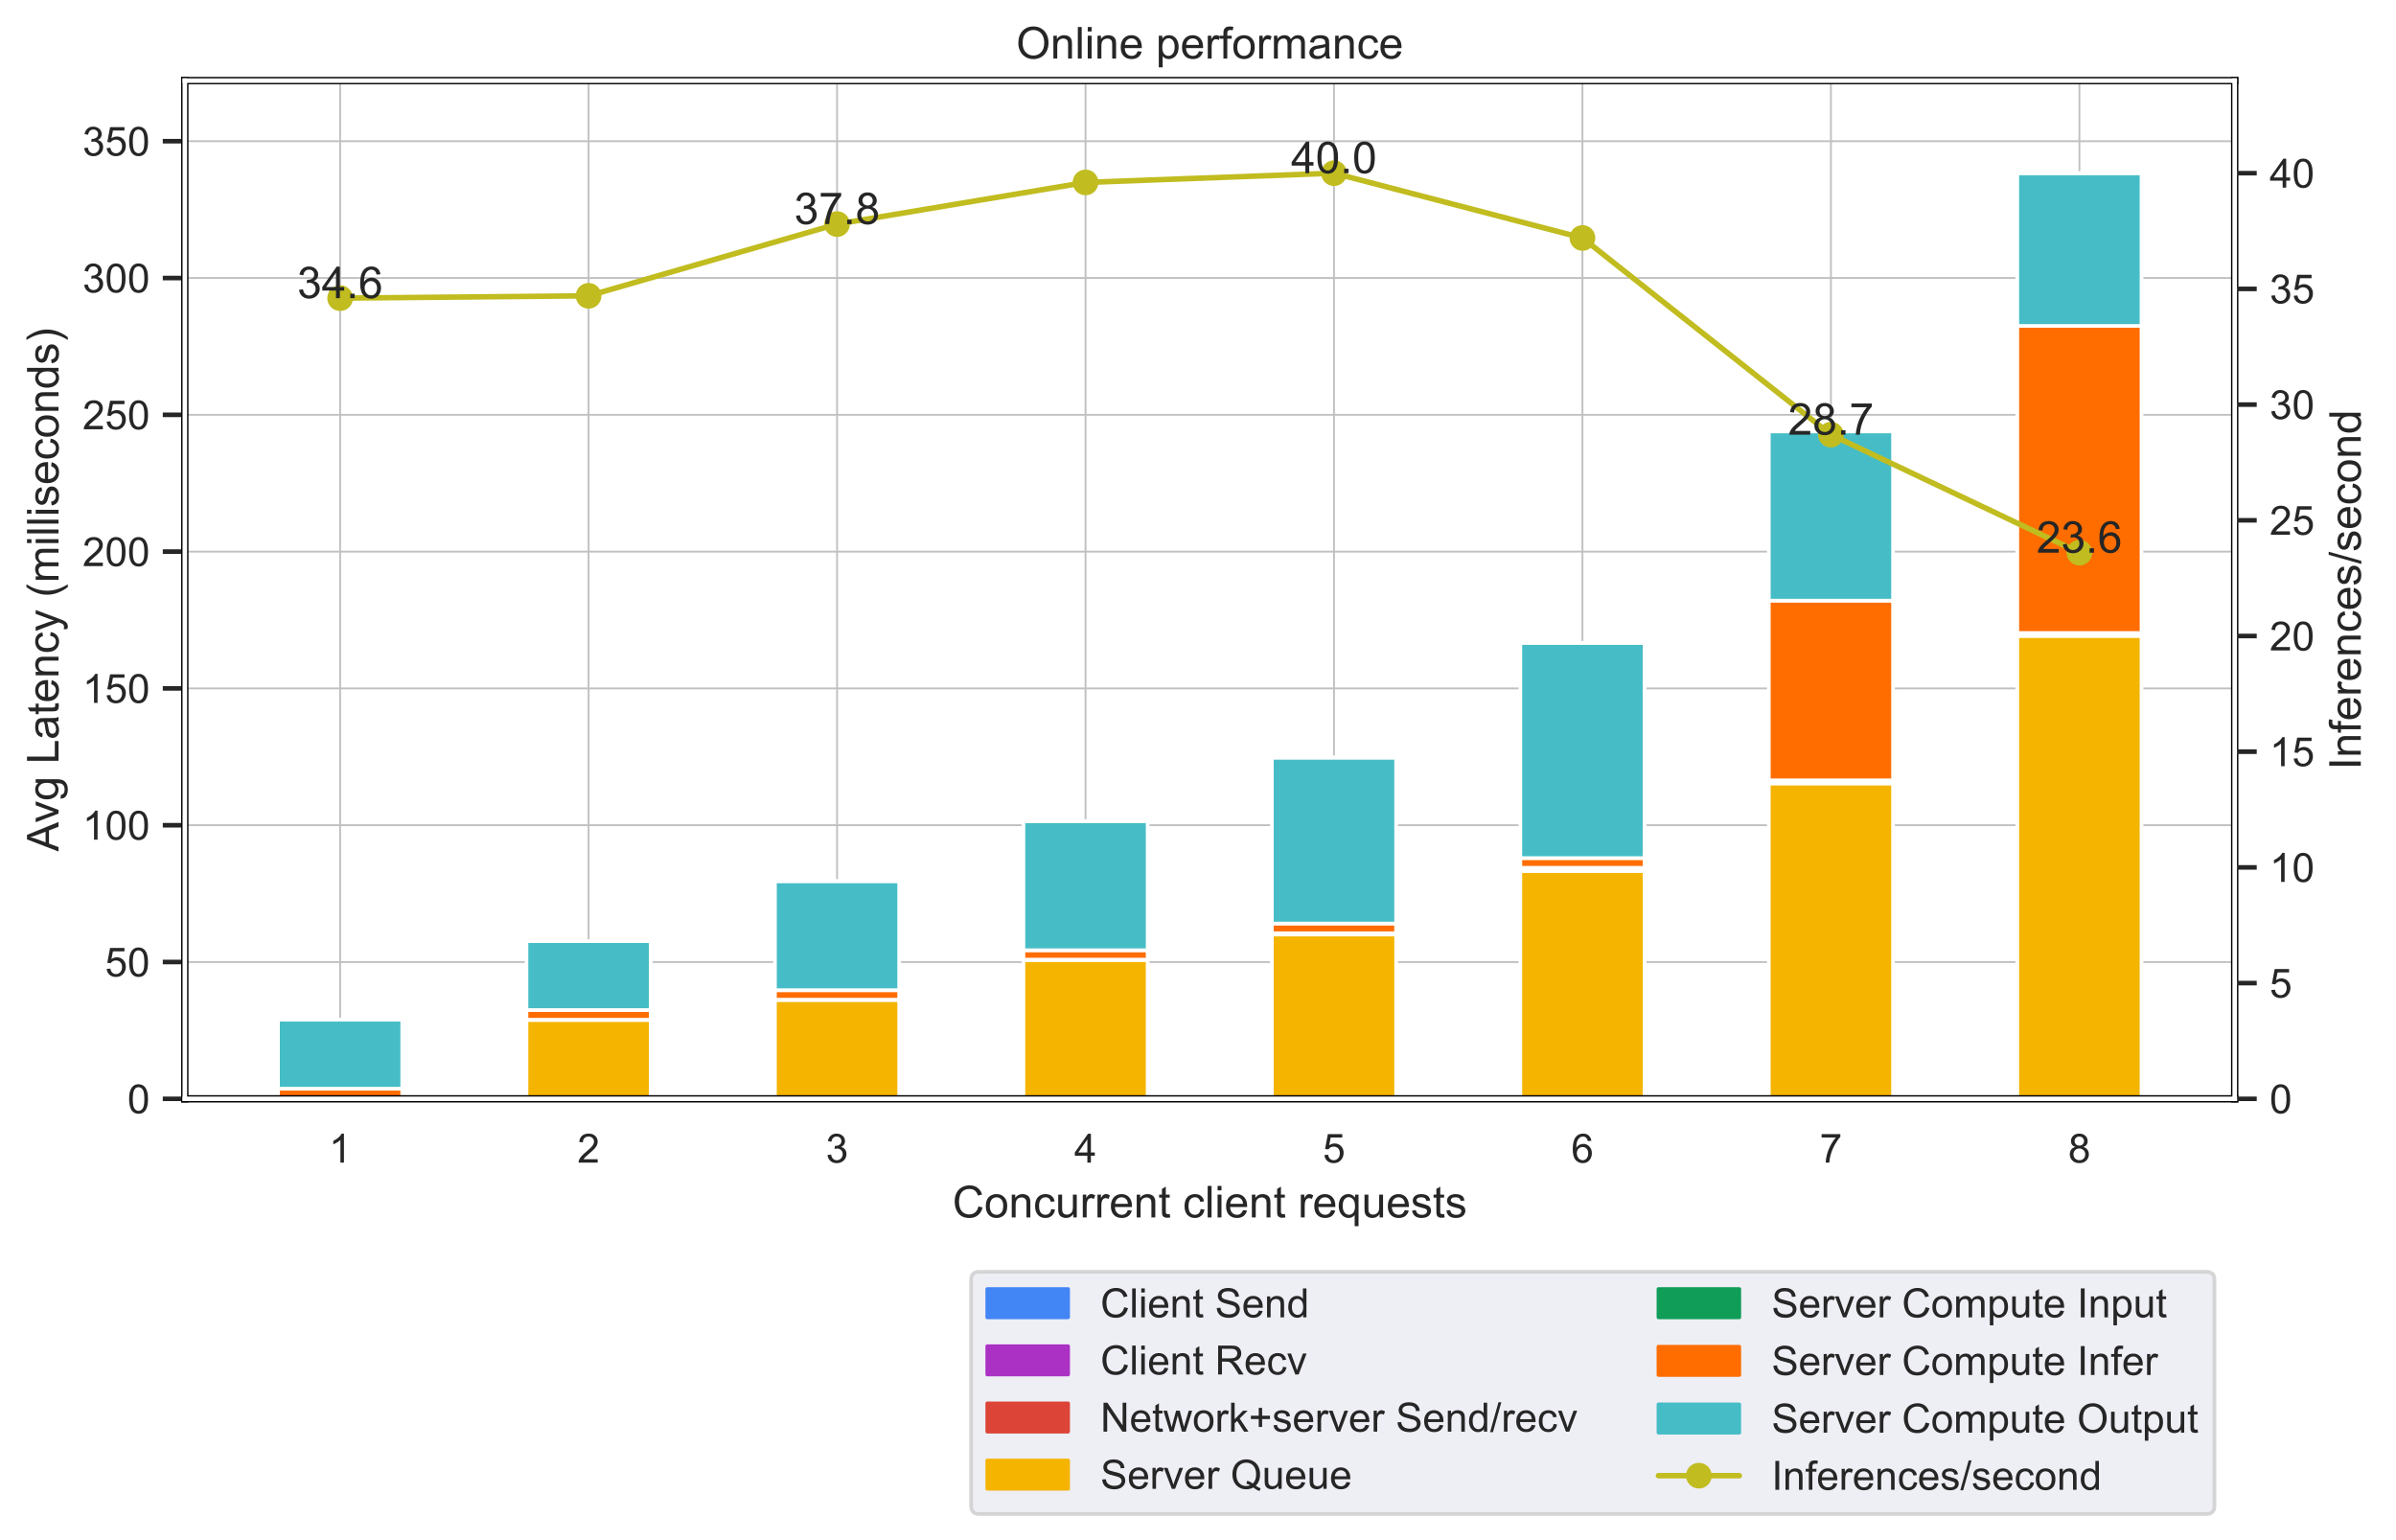 <?xml version="1.0" encoding="utf-8" standalone="no"?>
<!DOCTYPE svg PUBLIC "-//W3C//DTD SVG 1.1//EN"
  "http://www.w3.org/Graphics/SVG/1.1/DTD/svg11.dtd">
<!-- Created with matplotlib (https://matplotlib.org/) -->
<svg height="419.372pt" version="1.1" viewBox="0 0 652.221 419.372" width="652.221pt" xmlns="http://www.w3.org/2000/svg" xmlns:xlink="http://www.w3.org/1999/xlink">
 <defs>
  <style type="text/css">*{stroke-linecap:butt;stroke-linejoin:round;}</style>
 </defs>
 <g id="figure_1">
  <g id="patch_1">
   <path d="M 0 419.372 
L 652.221 419.372 
L 652.221 0 
L 0 0 
z
" style="fill:#ffffff;"/>
  </g>
  <g id="axes_1">
   <g id="patch_2">
    <path d="M 50.312 299.143 
L 608.312 299.143 
L 608.312 21.943 
L 50.312 21.943 
z
" style="fill:#ffffff;"/>
   </g>
   <g id="matplotlib.axis_1">
    <g id="xtick_1">
     <g id="line2d_1">
      <path clip-path="url(#p6bc16c5eb9)" d="M 92.585 299.143 
L 92.585 21.943 
" style="fill:none;stroke:#c0c0c0;stroke-linecap:round;stroke-width:0.5;"/>
     </g>
     <g id="text_1">
      <!-- 1 -->
      <g style="fill:#262626;" transform="translate(89.527 316.517)scale(0.11 -0.11)">
       <defs>
        <path d="M 37.25 0 
L 28.469 0 
L 28.469 56 
Q 25.297 52.984 20.141 49.953 
Q 14.984 46.922 10.891 45.406 
L 10.891 53.906 
Q 18.266 57.375 23.781 62.297 
Q 29.297 67.234 31.594 71.875 
L 37.25 71.875 
z
" id="ArialMT-49"/>
       </defs>
       <use xlink:href="#ArialMT-49"/>
      </g>
     </g>
    </g>
    <g id="xtick_2">
     <g id="line2d_2">
      <path clip-path="url(#p6bc16c5eb9)" d="M 160.221 299.143 
L 160.221 21.943 
" style="fill:none;stroke:#c0c0c0;stroke-linecap:round;stroke-width:0.5;"/>
     </g>
     <g id="text_2">
      <!-- 2 -->
      <g style="fill:#262626;" transform="translate(157.163 316.517)scale(0.11 -0.11)">
       <defs>
        <path d="M 50.344 8.453 
L 50.344 0 
L 3.031 0 
Q 2.938 3.172 4.047 6.109 
Q 5.859 10.938 9.828 15.625 
Q 13.812 20.312 21.344 26.469 
Q 33.016 36.031 37.109 41.625 
Q 41.219 47.219 41.219 52.203 
Q 41.219 57.422 37.469 61 
Q 33.734 64.594 27.734 64.594 
Q 21.391 64.594 17.578 60.781 
Q 13.766 56.984 13.719 50.25 
L 4.688 51.172 
Q 5.609 61.281 11.656 66.578 
Q 17.719 71.875 27.938 71.875 
Q 38.234 71.875 44.234 66.156 
Q 50.25 60.453 50.25 52 
Q 50.25 47.703 48.484 43.547 
Q 46.734 39.406 42.656 34.812 
Q 38.578 30.219 29.109 22.219 
Q 21.188 15.578 18.938 13.203 
Q 16.703 10.844 15.234 8.453 
z
" id="ArialMT-50"/>
       </defs>
       <use xlink:href="#ArialMT-50"/>
      </g>
     </g>
    </g>
    <g id="xtick_3">
     <g id="line2d_3">
      <path clip-path="url(#p6bc16c5eb9)" d="M 227.858 299.143 
L 227.858 21.943 
" style="fill:none;stroke:#c0c0c0;stroke-linecap:round;stroke-width:0.5;"/>
     </g>
     <g id="text_3">
      <!-- 3 -->
      <g style="fill:#262626;" transform="translate(224.799 316.517)scale(0.11 -0.11)">
       <defs>
        <path d="M 4.203 18.891 
L 12.984 20.062 
Q 14.5 12.594 18.141 9.297 
Q 21.781 6 27 6 
Q 33.203 6 37.469 10.297 
Q 41.75 14.594 41.75 20.953 
Q 41.75 27 37.797 30.922 
Q 33.844 34.859 27.734 34.859 
Q 25.25 34.859 21.531 33.891 
L 22.516 41.609 
Q 23.391 41.5 23.922 41.5 
Q 29.547 41.5 34.031 44.422 
Q 38.531 47.359 38.531 53.469 
Q 38.531 58.297 35.25 61.469 
Q 31.984 64.656 26.812 64.656 
Q 21.688 64.656 18.266 61.422 
Q 14.844 58.203 13.875 51.766 
L 5.078 53.328 
Q 6.688 62.156 12.391 67.016 
Q 18.109 71.875 26.609 71.875 
Q 32.469 71.875 37.391 69.359 
Q 42.328 66.844 44.938 62.5 
Q 47.562 58.156 47.562 53.266 
Q 47.562 48.641 45.062 44.828 
Q 42.578 41.016 37.703 38.766 
Q 44.047 37.312 47.562 32.688 
Q 51.078 28.078 51.078 21.141 
Q 51.078 11.766 44.234 5.25 
Q 37.406 -1.266 26.953 -1.266 
Q 17.531 -1.266 11.297 4.344 
Q 5.078 9.969 4.203 18.891 
z
" id="ArialMT-51"/>
       </defs>
       <use xlink:href="#ArialMT-51"/>
      </g>
     </g>
    </g>
    <g id="xtick_4">
     <g id="line2d_4">
      <path clip-path="url(#p6bc16c5eb9)" d="M 295.494 299.143 
L 295.494 21.943 
" style="fill:none;stroke:#c0c0c0;stroke-linecap:round;stroke-width:0.5;"/>
     </g>
     <g id="text_4">
      <!-- 4 -->
      <g style="fill:#262626;" transform="translate(292.436 316.517)scale(0.11 -0.11)">
       <defs>
        <path d="M 32.328 0 
L 32.328 17.141 
L 1.266 17.141 
L 1.266 25.203 
L 33.938 71.578 
L 41.109 71.578 
L 41.109 25.203 
L 50.781 25.203 
L 50.781 17.141 
L 41.109 17.141 
L 41.109 0 
z
M 32.328 25.203 
L 32.328 57.469 
L 9.906 25.203 
z
" id="ArialMT-52"/>
       </defs>
       <use xlink:href="#ArialMT-52"/>
      </g>
     </g>
    </g>
    <g id="xtick_5">
     <g id="line2d_5">
      <path clip-path="url(#p6bc16c5eb9)" d="M 363.131 299.143 
L 363.131 21.943 
" style="fill:none;stroke:#c0c0c0;stroke-linecap:round;stroke-width:0.5;"/>
     </g>
     <g id="text_5">
      <!-- 5 -->
      <g style="fill:#262626;" transform="translate(360.072 316.517)scale(0.11 -0.11)">
       <defs>
        <path d="M 4.156 18.75 
L 13.375 19.531 
Q 14.406 12.797 18.141 9.391 
Q 21.875 6 27.156 6 
Q 33.5 6 37.891 10.781 
Q 42.281 15.578 42.281 23.484 
Q 42.281 31 38.062 35.344 
Q 33.844 39.703 27 39.703 
Q 22.75 39.703 19.328 37.766 
Q 15.922 35.844 13.969 32.766 
L 5.719 33.844 
L 12.641 70.609 
L 48.25 70.609 
L 48.25 62.203 
L 19.672 62.203 
L 15.828 42.969 
Q 22.266 47.469 29.344 47.469 
Q 38.719 47.469 45.156 40.969 
Q 51.609 34.469 51.609 24.266 
Q 51.609 14.547 45.953 7.469 
Q 39.062 -1.219 27.156 -1.219 
Q 17.391 -1.219 11.203 4.25 
Q 5.031 9.719 4.156 18.75 
z
" id="ArialMT-53"/>
       </defs>
       <use xlink:href="#ArialMT-53"/>
      </g>
     </g>
    </g>
    <g id="xtick_6">
     <g id="line2d_6">
      <path clip-path="url(#p6bc16c5eb9)" d="M 430.767 299.143 
L 430.767 21.943 
" style="fill:none;stroke:#c0c0c0;stroke-linecap:round;stroke-width:0.5;"/>
     </g>
     <g id="text_6">
      <!-- 6 -->
      <g style="fill:#262626;" transform="translate(427.708 316.517)scale(0.11 -0.11)">
       <defs>
        <path d="M 49.75 54.047 
L 41.016 53.375 
Q 39.844 58.547 37.703 60.891 
Q 34.125 64.656 28.906 64.656 
Q 24.703 64.656 21.531 62.312 
Q 17.391 59.281 14.984 53.469 
Q 12.594 47.656 12.5 36.922 
Q 15.672 41.75 20.266 44.094 
Q 24.859 46.438 29.891 46.438 
Q 38.672 46.438 44.844 39.969 
Q 51.031 33.5 51.031 23.25 
Q 51.031 16.5 48.125 10.719 
Q 45.219 4.938 40.141 1.859 
Q 35.062 -1.219 28.609 -1.219 
Q 17.625 -1.219 10.688 6.859 
Q 3.766 14.938 3.766 33.5 
Q 3.766 54.25 11.422 63.672 
Q 18.109 71.875 29.438 71.875 
Q 37.891 71.875 43.281 67.141 
Q 48.688 62.406 49.75 54.047 
z
M 13.875 23.188 
Q 13.875 18.656 15.797 14.5 
Q 17.719 10.359 21.188 8.172 
Q 24.656 6 28.469 6 
Q 34.031 6 38.031 10.484 
Q 42.047 14.984 42.047 22.703 
Q 42.047 30.125 38.078 34.391 
Q 34.125 38.672 28.125 38.672 
Q 22.172 38.672 18.016 34.391 
Q 13.875 30.125 13.875 23.188 
z
" id="ArialMT-54"/>
       </defs>
       <use xlink:href="#ArialMT-54"/>
      </g>
     </g>
    </g>
    <g id="xtick_7">
     <g id="line2d_7">
      <path clip-path="url(#p6bc16c5eb9)" d="M 498.403 299.143 
L 498.403 21.943 
" style="fill:none;stroke:#c0c0c0;stroke-linecap:round;stroke-width:0.5;"/>
     </g>
     <g id="text_7">
      <!-- 7 -->
      <g style="fill:#262626;" transform="translate(495.345 316.517)scale(0.11 -0.11)">
       <defs>
        <path d="M 4.734 62.203 
L 4.734 70.656 
L 51.078 70.656 
L 51.078 63.812 
Q 44.234 56.547 37.516 44.484 
Q 30.812 32.422 27.156 19.672 
Q 24.516 10.688 23.781 0 
L 14.75 0 
Q 14.891 8.453 18.062 20.406 
Q 21.234 32.375 27.172 43.484 
Q 33.109 54.594 39.797 62.203 
z
" id="ArialMT-55"/>
       </defs>
       <use xlink:href="#ArialMT-55"/>
      </g>
     </g>
    </g>
    <g id="xtick_8">
     <g id="line2d_8">
      <path clip-path="url(#p6bc16c5eb9)" d="M 566.04 299.143 
L 566.04 21.943 
" style="fill:none;stroke:#c0c0c0;stroke-linecap:round;stroke-width:0.5;"/>
     </g>
     <g id="text_8">
      <!-- 8 -->
      <g style="fill:#262626;" transform="translate(562.981 316.517)scale(0.11 -0.11)">
       <defs>
        <path d="M 17.672 38.812 
Q 12.203 40.828 9.562 44.531 
Q 6.938 48.25 6.938 53.422 
Q 6.938 61.234 12.547 66.547 
Q 18.172 71.875 27.484 71.875 
Q 36.859 71.875 42.578 66.422 
Q 48.297 60.984 48.297 53.172 
Q 48.297 48.188 45.672 44.5 
Q 43.062 40.828 37.75 38.812 
Q 44.344 36.672 47.781 31.875 
Q 51.219 27.094 51.219 20.453 
Q 51.219 11.281 44.719 5.031 
Q 38.234 -1.219 27.641 -1.219 
Q 17.047 -1.219 10.547 5.047 
Q 4.047 11.328 4.047 20.703 
Q 4.047 27.688 7.594 32.391 
Q 11.141 37.109 17.672 38.812 
z
M 15.922 53.719 
Q 15.922 48.641 19.188 45.406 
Q 22.469 42.188 27.688 42.188 
Q 32.766 42.188 36.016 45.375 
Q 39.266 48.578 39.266 53.219 
Q 39.266 58.062 35.906 61.359 
Q 32.562 64.656 27.594 64.656 
Q 22.562 64.656 19.234 61.422 
Q 15.922 58.203 15.922 53.719 
z
M 13.094 20.656 
Q 13.094 16.891 14.875 13.375 
Q 16.656 9.859 20.172 7.922 
Q 23.688 6 27.734 6 
Q 34.031 6 38.125 10.047 
Q 42.234 14.109 42.234 20.359 
Q 42.234 26.703 38.016 30.859 
Q 33.797 35.016 27.438 35.016 
Q 21.234 35.016 17.156 30.906 
Q 13.094 26.812 13.094 20.656 
z
" id="ArialMT-56"/>
       </defs>
       <use xlink:href="#ArialMT-56"/>
      </g>
     </g>
    </g>
    <g id="text_9">
     <!-- Concurrent client requests -->
     <g style="fill:#262626;" transform="translate(259.283 331.439)scale(0.12 -0.12)">
      <defs>
       <path d="M 58.797 25.094 
L 68.266 22.703 
Q 65.281 11.031 57.547 4.906 
Q 49.812 -1.219 38.625 -1.219 
Q 27.047 -1.219 19.797 3.484 
Q 12.547 8.203 8.766 17.141 
Q 4.984 26.078 4.984 36.328 
Q 4.984 47.516 9.25 55.828 
Q 13.531 64.156 21.406 68.469 
Q 29.297 72.797 38.766 72.797 
Q 49.516 72.797 56.828 67.328 
Q 64.156 61.859 67.047 51.953 
L 57.719 49.75 
Q 55.219 57.562 50.484 61.125 
Q 45.75 64.703 38.578 64.703 
Q 30.328 64.703 24.781 60.734 
Q 19.234 56.781 16.984 50.109 
Q 14.75 43.453 14.75 36.375 
Q 14.75 27.25 17.406 20.438 
Q 20.062 13.625 25.672 10.25 
Q 31.297 6.891 37.844 6.891 
Q 45.797 6.891 51.312 11.469 
Q 56.844 16.062 58.797 25.094 
z
" id="ArialMT-67"/>
       <path d="M 3.328 25.922 
Q 3.328 40.328 11.328 47.266 
Q 18.016 53.031 27.641 53.031 
Q 38.328 53.031 45.109 46.016 
Q 51.906 39.016 51.906 26.656 
Q 51.906 16.656 48.906 10.906 
Q 45.906 5.172 40.156 2 
Q 34.422 -1.172 27.641 -1.172 
Q 16.75 -1.172 10.031 5.812 
Q 3.328 12.797 3.328 25.922 
z
M 12.359 25.922 
Q 12.359 15.969 16.703 11.016 
Q 21.047 6.062 27.641 6.062 
Q 34.188 6.062 38.531 11.031 
Q 42.875 16.016 42.875 26.219 
Q 42.875 35.844 38.5 40.797 
Q 34.125 45.75 27.641 45.75 
Q 21.047 45.75 16.703 40.812 
Q 12.359 35.891 12.359 25.922 
z
" id="ArialMT-111"/>
       <path d="M 6.594 0 
L 6.594 51.859 
L 14.5 51.859 
L 14.5 44.484 
Q 20.219 53.031 31 53.031 
Q 35.688 53.031 39.625 51.344 
Q 43.562 49.656 45.516 46.922 
Q 47.469 44.188 48.25 40.438 
Q 48.734 37.984 48.734 31.891 
L 48.734 0 
L 39.938 0 
L 39.938 31.547 
Q 39.938 36.922 38.906 39.578 
Q 37.891 42.234 35.281 43.812 
Q 32.672 45.406 29.156 45.406 
Q 23.531 45.406 19.453 41.844 
Q 15.375 38.281 15.375 28.328 
L 15.375 0 
z
" id="ArialMT-110"/>
       <path d="M 40.438 19 
L 49.078 17.875 
Q 47.656 8.938 41.812 3.875 
Q 35.984 -1.172 27.484 -1.172 
Q 16.844 -1.172 10.375 5.781 
Q 3.906 12.75 3.906 25.734 
Q 3.906 34.125 6.688 40.422 
Q 9.469 46.734 15.156 49.875 
Q 20.844 53.031 27.547 53.031 
Q 35.984 53.031 41.359 48.75 
Q 46.734 44.484 48.25 36.625 
L 39.703 35.297 
Q 38.484 40.531 35.375 43.156 
Q 32.281 45.797 27.875 45.797 
Q 21.234 45.797 17.078 41.031 
Q 12.938 36.281 12.938 25.984 
Q 12.938 15.531 16.938 10.797 
Q 20.953 6.062 27.391 6.062 
Q 32.562 6.062 36.031 9.234 
Q 39.5 12.406 40.438 19 
z
" id="ArialMT-99"/>
       <path d="M 40.578 0 
L 40.578 7.625 
Q 34.516 -1.172 24.125 -1.172 
Q 19.531 -1.172 15.547 0.578 
Q 11.578 2.344 9.641 5 
Q 7.719 7.672 6.938 11.531 
Q 6.391 14.109 6.391 19.734 
L 6.391 51.859 
L 15.188 51.859 
L 15.188 23.094 
Q 15.188 16.219 15.719 13.812 
Q 16.547 10.359 19.234 8.375 
Q 21.922 6.391 25.875 6.391 
Q 29.828 6.391 33.297 8.422 
Q 36.766 10.453 38.203 13.938 
Q 39.656 17.438 39.656 24.078 
L 39.656 51.859 
L 48.438 51.859 
L 48.438 0 
z
" id="ArialMT-117"/>
       <path d="M 6.5 0 
L 6.5 51.859 
L 14.406 51.859 
L 14.406 44 
Q 17.438 49.516 20 51.266 
Q 22.562 53.031 25.641 53.031 
Q 30.078 53.031 34.672 50.203 
L 31.641 42.047 
Q 28.422 43.953 25.203 43.953 
Q 22.312 43.953 20.016 42.219 
Q 17.719 40.484 16.75 37.406 
Q 15.281 32.719 15.281 27.156 
L 15.281 0 
z
" id="ArialMT-114"/>
       <path d="M 42.094 16.703 
L 51.172 15.578 
Q 49.031 7.625 43.219 3.219 
Q 37.406 -1.172 28.375 -1.172 
Q 17 -1.172 10.328 5.828 
Q 3.656 12.844 3.656 25.484 
Q 3.656 38.578 10.391 45.797 
Q 17.141 53.031 27.875 53.031 
Q 38.281 53.031 44.875 45.953 
Q 51.469 38.875 51.469 26.031 
Q 51.469 25.25 51.422 23.688 
L 12.75 23.688 
Q 13.234 15.141 17.578 10.594 
Q 21.922 6.062 28.422 6.062 
Q 33.25 6.062 36.672 8.594 
Q 40.094 11.141 42.094 16.703 
z
M 13.234 30.906 
L 42.188 30.906 
Q 41.609 37.453 38.875 40.719 
Q 34.672 45.797 27.984 45.797 
Q 21.922 45.797 17.797 41.75 
Q 13.672 37.703 13.234 30.906 
z
" id="ArialMT-101"/>
       <path d="M 25.781 7.859 
L 27.047 0.094 
Q 23.344 -0.688 20.406 -0.688 
Q 15.625 -0.688 12.984 0.828 
Q 10.359 2.344 9.281 4.812 
Q 8.203 7.281 8.203 15.188 
L 8.203 45.016 
L 1.766 45.016 
L 1.766 51.859 
L 8.203 51.859 
L 8.203 64.703 
L 16.938 69.969 
L 16.938 51.859 
L 25.781 51.859 
L 25.781 45.016 
L 16.938 45.016 
L 16.938 14.703 
Q 16.938 10.938 17.406 9.859 
Q 17.875 8.797 18.922 8.156 
Q 19.969 7.516 21.922 7.516 
Q 23.391 7.516 25.781 7.859 
z
" id="ArialMT-116"/>
       <path id="ArialMT-32"/>
       <path d="M 6.391 0 
L 6.391 71.578 
L 15.188 71.578 
L 15.188 0 
z
" id="ArialMT-108"/>
       <path d="M 6.641 61.469 
L 6.641 71.578 
L 15.438 71.578 
L 15.438 61.469 
z
M 6.641 0 
L 6.641 51.859 
L 15.438 51.859 
L 15.438 0 
z
" id="ArialMT-105"/>
       <path d="M 39.656 -19.875 
L 39.656 5.516 
Q 37.594 2.641 33.906 0.734 
Q 30.219 -1.172 26.078 -1.172 
Q 16.844 -1.172 10.172 6.203 
Q 3.516 13.578 3.516 26.422 
Q 3.516 34.234 6.219 40.422 
Q 8.938 46.625 14.078 49.828 
Q 19.234 53.031 25.391 53.031 
Q 35.016 53.031 40.531 44.922 
L 40.531 51.859 
L 48.438 51.859 
L 48.438 -19.875 
z
M 12.547 26.078 
Q 12.547 16.062 16.75 11.062 
Q 20.953 6.062 26.812 6.062 
Q 32.422 6.062 36.469 10.812 
Q 40.531 15.578 40.531 25.297 
Q 40.531 35.641 36.25 40.859 
Q 31.984 46.094 26.219 46.094 
Q 20.516 46.094 16.531 41.234 
Q 12.547 36.375 12.547 26.078 
z
" id="ArialMT-113"/>
       <path d="M 3.078 15.484 
L 11.766 16.844 
Q 12.5 11.625 15.844 8.844 
Q 19.188 6.062 25.203 6.062 
Q 31.25 6.062 34.172 8.516 
Q 37.109 10.984 37.109 14.312 
Q 37.109 17.281 34.516 19 
Q 32.719 20.172 25.531 21.969 
Q 15.875 24.422 12.141 26.203 
Q 8.406 27.984 6.469 31.125 
Q 4.547 34.281 4.547 38.094 
Q 4.547 41.547 6.125 44.5 
Q 7.719 47.469 10.453 49.422 
Q 12.5 50.922 16.031 51.969 
Q 19.578 53.031 23.641 53.031 
Q 29.734 53.031 34.344 51.266 
Q 38.969 49.516 41.156 46.5 
Q 43.359 43.5 44.188 38.484 
L 35.594 37.312 
Q 35.016 41.312 32.203 43.547 
Q 29.391 45.797 24.266 45.797 
Q 18.219 45.797 15.625 43.797 
Q 13.031 41.797 13.031 39.109 
Q 13.031 37.406 14.109 36.031 
Q 15.188 34.625 17.484 33.688 
Q 18.797 33.203 25.25 31.453 
Q 34.578 28.953 38.25 27.359 
Q 41.938 25.781 44.031 22.75 
Q 46.141 19.734 46.141 15.234 
Q 46.141 10.844 43.578 6.953 
Q 41.016 3.078 36.172 0.953 
Q 31.344 -1.172 25.25 -1.172 
Q 15.141 -1.172 9.844 3.031 
Q 4.547 7.234 3.078 15.484 
z
" id="ArialMT-115"/>
      </defs>
      <use xlink:href="#ArialMT-67"/>
      <use x="72.217" xlink:href="#ArialMT-111"/>
      <use x="127.832" xlink:href="#ArialMT-110"/>
      <use x="183.447" xlink:href="#ArialMT-99"/>
      <use x="233.447" xlink:href="#ArialMT-117"/>
      <use x="289.062" xlink:href="#ArialMT-114"/>
      <use x="322.363" xlink:href="#ArialMT-114"/>
      <use x="355.664" xlink:href="#ArialMT-101"/>
      <use x="411.279" xlink:href="#ArialMT-110"/>
      <use x="466.895" xlink:href="#ArialMT-116"/>
      <use x="494.678" xlink:href="#ArialMT-32"/>
      <use x="522.461" xlink:href="#ArialMT-99"/>
      <use x="572.461" xlink:href="#ArialMT-108"/>
      <use x="594.678" xlink:href="#ArialMT-105"/>
      <use x="616.895" xlink:href="#ArialMT-101"/>
      <use x="672.51" xlink:href="#ArialMT-110"/>
      <use x="728.125" xlink:href="#ArialMT-116"/>
      <use x="755.908" xlink:href="#ArialMT-32"/>
      <use x="783.691" xlink:href="#ArialMT-114"/>
      <use x="816.992" xlink:href="#ArialMT-101"/>
      <use x="872.607" xlink:href="#ArialMT-113"/>
      <use x="928.223" xlink:href="#ArialMT-117"/>
      <use x="983.838" xlink:href="#ArialMT-101"/>
      <use x="1039.453" xlink:href="#ArialMT-115"/>
      <use x="1089.453" xlink:href="#ArialMT-116"/>
      <use x="1117.236" xlink:href="#ArialMT-115"/>
     </g>
    </g>
   </g>
   <g id="matplotlib.axis_2">
    <g id="ytick_1">
     <g id="line2d_9">
      <path clip-path="url(#p6bc16c5eb9)" d="M 50.312 299.143 
L 608.312 299.143 
" style="fill:none;stroke:#c0c0c0;stroke-linecap:round;stroke-width:0.5;"/>
     </g>
     <g id="line2d_10">
      <defs>
       <path d="M 0 0 
L -6 0 
" id="me08213114e" style="stroke:#262626;stroke-width:1.25;"/>
      </defs>
      <g>
       <use style="fill:#262626;stroke:#262626;stroke-width:1.25;" x="50.312" xlink:href="#me08213114e" y="299.143"/>
      </g>
     </g>
     <g id="text_10">
      <!-- 0 -->
      <g style="fill:#262626;" transform="translate(34.695 303.08)scale(0.11 -0.11)">
       <defs>
        <path d="M 4.156 35.297 
Q 4.156 48 6.766 55.734 
Q 9.375 63.484 14.516 67.672 
Q 19.672 71.875 27.484 71.875 
Q 33.25 71.875 37.594 69.547 
Q 41.938 67.234 44.766 62.859 
Q 47.609 58.5 49.219 52.219 
Q 50.828 45.953 50.828 35.297 
Q 50.828 22.703 48.234 14.969 
Q 45.656 7.234 40.5 3 
Q 35.359 -1.219 27.484 -1.219 
Q 17.141 -1.219 11.234 6.203 
Q 4.156 15.141 4.156 35.297 
z
M 13.188 35.297 
Q 13.188 17.672 17.312 11.828 
Q 21.438 6 27.484 6 
Q 33.547 6 37.672 11.859 
Q 41.797 17.719 41.797 35.297 
Q 41.797 52.984 37.672 58.781 
Q 33.547 64.594 27.391 64.594 
Q 21.344 64.594 17.719 59.469 
Q 13.188 52.938 13.188 35.297 
z
" id="ArialMT-48"/>
       </defs>
       <use xlink:href="#ArialMT-48"/>
      </g>
     </g>
    </g>
    <g id="ytick_2">
     <g id="line2d_11">
      <path clip-path="url(#p6bc16c5eb9)" d="M 50.312 261.9 
L 608.312 261.9 
" style="fill:none;stroke:#c0c0c0;stroke-linecap:round;stroke-width:0.5;"/>
     </g>
     <g id="line2d_12">
      <g>
       <use style="fill:#262626;stroke:#262626;stroke-width:1.25;" x="50.312" xlink:href="#me08213114e" y="261.9"/>
      </g>
     </g>
     <g id="text_11">
      <!-- 50 -->
      <g style="fill:#262626;" transform="translate(28.578 265.837)scale(0.11 -0.11)">
       <use xlink:href="#ArialMT-53"/>
       <use x="55.615" xlink:href="#ArialMT-48"/>
      </g>
     </g>
    </g>
    <g id="ytick_3">
     <g id="line2d_13">
      <path clip-path="url(#p6bc16c5eb9)" d="M 50.312 224.657 
L 608.312 224.657 
" style="fill:none;stroke:#c0c0c0;stroke-linecap:round;stroke-width:0.5;"/>
     </g>
     <g id="line2d_14">
      <g>
       <use style="fill:#262626;stroke:#262626;stroke-width:1.25;" x="50.312" xlink:href="#me08213114e" y="224.657"/>
      </g>
     </g>
     <g id="text_12">
      <!-- 100 -->
      <g style="fill:#262626;" transform="translate(22.461 228.594)scale(0.11 -0.11)">
       <use xlink:href="#ArialMT-49"/>
       <use x="55.615" xlink:href="#ArialMT-48"/>
       <use x="111.23" xlink:href="#ArialMT-48"/>
      </g>
     </g>
    </g>
    <g id="ytick_4">
     <g id="line2d_15">
      <path clip-path="url(#p6bc16c5eb9)" d="M 50.312 187.415 
L 608.312 187.415 
" style="fill:none;stroke:#c0c0c0;stroke-linecap:round;stroke-width:0.5;"/>
     </g>
     <g id="line2d_16">
      <g>
       <use style="fill:#262626;stroke:#262626;stroke-width:1.25;" x="50.312" xlink:href="#me08213114e" y="187.415"/>
      </g>
     </g>
     <g id="text_13">
      <!-- 150 -->
      <g style="fill:#262626;" transform="translate(22.461 191.351)scale(0.11 -0.11)">
       <use xlink:href="#ArialMT-49"/>
       <use x="55.615" xlink:href="#ArialMT-53"/>
       <use x="111.23" xlink:href="#ArialMT-48"/>
      </g>
     </g>
    </g>
    <g id="ytick_5">
     <g id="line2d_17">
      <path clip-path="url(#p6bc16c5eb9)" d="M 50.312 150.172 
L 608.312 150.172 
" style="fill:none;stroke:#c0c0c0;stroke-linecap:round;stroke-width:0.5;"/>
     </g>
     <g id="line2d_18">
      <g>
       <use style="fill:#262626;stroke:#262626;stroke-width:1.25;" x="50.312" xlink:href="#me08213114e" y="150.172"/>
      </g>
     </g>
     <g id="text_14">
      <!-- 200 -->
      <g style="fill:#262626;" transform="translate(22.461 154.109)scale(0.11 -0.11)">
       <use xlink:href="#ArialMT-50"/>
       <use x="55.615" xlink:href="#ArialMT-48"/>
       <use x="111.23" xlink:href="#ArialMT-48"/>
      </g>
     </g>
    </g>
    <g id="ytick_6">
     <g id="line2d_19">
      <path clip-path="url(#p6bc16c5eb9)" d="M 50.312 112.929 
L 608.312 112.929 
" style="fill:none;stroke:#c0c0c0;stroke-linecap:round;stroke-width:0.5;"/>
     </g>
     <g id="line2d_20">
      <g>
       <use style="fill:#262626;stroke:#262626;stroke-width:1.25;" x="50.312" xlink:href="#me08213114e" y="112.929"/>
      </g>
     </g>
     <g id="text_15">
      <!-- 250 -->
      <g style="fill:#262626;" transform="translate(22.461 116.866)scale(0.11 -0.11)">
       <use xlink:href="#ArialMT-50"/>
       <use x="55.615" xlink:href="#ArialMT-53"/>
       <use x="111.23" xlink:href="#ArialMT-48"/>
      </g>
     </g>
    </g>
    <g id="ytick_7">
     <g id="line2d_21">
      <path clip-path="url(#p6bc16c5eb9)" d="M 50.312 75.686 
L 608.312 75.686 
" style="fill:none;stroke:#c0c0c0;stroke-linecap:round;stroke-width:0.5;"/>
     </g>
     <g id="line2d_22">
      <g>
       <use style="fill:#262626;stroke:#262626;stroke-width:1.25;" x="50.312" xlink:href="#me08213114e" y="75.686"/>
      </g>
     </g>
     <g id="text_16">
      <!-- 300 -->
      <g style="fill:#262626;" transform="translate(22.461 79.623)scale(0.11 -0.11)">
       <use xlink:href="#ArialMT-51"/>
       <use x="55.615" xlink:href="#ArialMT-48"/>
       <use x="111.23" xlink:href="#ArialMT-48"/>
      </g>
     </g>
    </g>
    <g id="ytick_8">
     <g id="line2d_23">
      <path clip-path="url(#p6bc16c5eb9)" d="M 50.312 38.443 
L 608.312 38.443 
" style="fill:none;stroke:#c0c0c0;stroke-linecap:round;stroke-width:0.5;"/>
     </g>
     <g id="line2d_24">
      <g>
       <use style="fill:#262626;stroke:#262626;stroke-width:1.25;" x="50.312" xlink:href="#me08213114e" y="38.443"/>
      </g>
     </g>
     <g id="text_17">
      <!-- 350 -->
      <g style="fill:#262626;" transform="translate(22.461 42.38)scale(0.11 -0.11)">
       <use xlink:href="#ArialMT-51"/>
       <use x="55.615" xlink:href="#ArialMT-53"/>
       <use x="111.23" xlink:href="#ArialMT-48"/>
      </g>
     </g>
    </g>
    <g id="text_18">
     <!-- Avg Latency (milliseconds) -->
     <g style="fill:#262626;" transform="translate(15.936 231.796)rotate(-90)scale(0.12 -0.12)">
      <defs>
       <path d="M -0.141 0 
L 27.344 71.578 
L 37.547 71.578 
L 66.844 0 
L 56.062 0 
L 47.703 21.688 
L 17.781 21.688 
L 9.906 0 
z
M 20.516 29.391 
L 44.781 29.391 
L 37.312 49.219 
Q 33.891 58.25 32.234 64.062 
Q 30.859 57.172 28.375 50.391 
z
" id="ArialMT-65"/>
       <path d="M 21 0 
L 1.266 51.859 
L 10.547 51.859 
L 21.688 20.797 
Q 23.484 15.766 25 10.359 
Q 26.172 14.453 28.266 20.219 
L 39.797 51.859 
L 48.828 51.859 
L 29.203 0 
z
" id="ArialMT-118"/>
       <path d="M 4.984 -4.297 
L 13.531 -5.562 
Q 14.062 -9.516 16.5 -11.328 
Q 19.781 -13.766 25.438 -13.766 
Q 31.547 -13.766 34.859 -11.328 
Q 38.188 -8.891 39.359 -4.5 
Q 40.047 -1.812 39.984 6.781 
Q 34.234 0 25.641 0 
Q 14.938 0 9.078 7.719 
Q 3.219 15.438 3.219 26.219 
Q 3.219 33.641 5.906 39.906 
Q 8.594 46.188 13.688 49.609 
Q 18.797 53.031 25.688 53.031 
Q 34.859 53.031 40.828 45.609 
L 40.828 51.859 
L 48.922 51.859 
L 48.922 7.031 
Q 48.922 -5.078 46.453 -10.125 
Q 44 -15.188 38.641 -18.109 
Q 33.297 -21.047 25.484 -21.047 
Q 16.219 -21.047 10.5 -16.875 
Q 4.781 -12.703 4.984 -4.297 
z
M 12.25 26.859 
Q 12.25 16.656 16.297 11.969 
Q 20.359 7.281 26.469 7.281 
Q 32.516 7.281 36.609 11.938 
Q 40.719 16.609 40.719 26.562 
Q 40.719 36.078 36.5 40.906 
Q 32.281 45.75 26.312 45.75 
Q 20.453 45.75 16.344 40.984 
Q 12.25 36.234 12.25 26.859 
z
" id="ArialMT-103"/>
       <path d="M 7.328 0 
L 7.328 71.578 
L 16.797 71.578 
L 16.797 8.453 
L 52.047 8.453 
L 52.047 0 
z
" id="ArialMT-76"/>
       <path d="M 40.438 6.391 
Q 35.547 2.25 31.031 0.531 
Q 26.516 -1.172 21.344 -1.172 
Q 12.797 -1.172 8.203 3 
Q 3.609 7.172 3.609 13.672 
Q 3.609 17.484 5.344 20.625 
Q 7.078 23.781 9.891 25.688 
Q 12.703 27.594 16.219 28.562 
Q 18.797 29.25 24.031 29.891 
Q 34.672 31.156 39.703 32.906 
Q 39.75 34.719 39.75 35.203 
Q 39.75 40.578 37.25 42.781 
Q 33.891 45.75 27.25 45.75 
Q 21.047 45.75 18.094 43.578 
Q 15.141 41.406 13.719 35.891 
L 5.125 37.062 
Q 6.297 42.578 8.984 45.969 
Q 11.672 49.359 16.75 51.188 
Q 21.828 53.031 28.516 53.031 
Q 35.156 53.031 39.297 51.469 
Q 43.453 49.906 45.406 47.531 
Q 47.359 45.172 48.141 41.547 
Q 48.578 39.312 48.578 33.453 
L 48.578 21.734 
Q 48.578 9.469 49.141 6.219 
Q 49.703 2.984 51.375 0 
L 42.188 0 
Q 40.828 2.734 40.438 6.391 
z
M 39.703 26.031 
Q 34.906 24.078 25.344 22.703 
Q 19.922 21.922 17.672 20.938 
Q 15.438 19.969 14.203 18.094 
Q 12.984 16.219 12.984 13.922 
Q 12.984 10.406 15.641 8.062 
Q 18.312 5.719 23.438 5.719 
Q 28.516 5.719 32.469 7.938 
Q 36.422 10.156 38.281 14.016 
Q 39.703 17 39.703 22.797 
z
" id="ArialMT-97"/>
       <path d="M 6.203 -19.969 
L 5.219 -11.719 
Q 8.109 -12.5 10.25 -12.5 
Q 13.188 -12.5 14.938 -11.516 
Q 16.703 -10.547 17.828 -8.797 
Q 18.656 -7.469 20.516 -2.25 
Q 20.75 -1.516 21.297 -0.094 
L 1.609 51.859 
L 11.078 51.859 
L 21.875 21.828 
Q 23.969 16.109 25.641 9.812 
Q 27.156 15.875 29.25 21.625 
L 40.328 51.859 
L 49.125 51.859 
L 29.391 -0.875 
Q 26.219 -9.422 24.469 -12.641 
Q 22.125 -17 19.094 -19.016 
Q 16.062 -21.047 11.859 -21.047 
Q 9.328 -21.047 6.203 -19.969 
z
" id="ArialMT-121"/>
       <path d="M 23.391 -21.047 
Q 16.109 -11.859 11.078 0.438 
Q 6.062 12.75 6.062 25.922 
Q 6.062 37.547 9.812 48.188 
Q 14.203 60.547 23.391 72.797 
L 29.688 72.797 
Q 23.781 62.641 21.875 58.297 
Q 18.891 51.562 17.188 44.234 
Q 15.094 35.109 15.094 25.875 
Q 15.094 2.391 29.688 -21.047 
z
" id="ArialMT-40"/>
       <path d="M 6.594 0 
L 6.594 51.859 
L 14.453 51.859 
L 14.453 44.578 
Q 16.891 48.391 20.938 50.703 
Q 25 53.031 30.172 53.031 
Q 35.938 53.031 39.625 50.641 
Q 43.312 48.25 44.828 43.953 
Q 50.984 53.031 60.844 53.031 
Q 68.562 53.031 72.703 48.75 
Q 76.859 44.484 76.859 35.594 
L 76.859 0 
L 68.109 0 
L 68.109 32.672 
Q 68.109 37.938 67.25 40.25 
Q 66.406 42.578 64.156 43.984 
Q 61.922 45.406 58.891 45.406 
Q 53.422 45.406 49.797 41.766 
Q 46.188 38.141 46.188 30.125 
L 46.188 0 
L 37.406 0 
L 37.406 33.688 
Q 37.406 39.547 35.25 42.469 
Q 33.109 45.406 28.219 45.406 
Q 24.516 45.406 21.359 43.453 
Q 18.219 41.5 16.797 37.734 
Q 15.375 33.984 15.375 26.906 
L 15.375 0 
z
" id="ArialMT-109"/>
       <path d="M 40.234 0 
L 40.234 6.547 
Q 35.297 -1.172 25.734 -1.172 
Q 19.531 -1.172 14.328 2.25 
Q 9.125 5.672 6.266 11.797 
Q 3.422 17.922 3.422 25.875 
Q 3.422 33.641 6 39.969 
Q 8.594 46.297 13.766 49.656 
Q 18.953 53.031 25.344 53.031 
Q 30.031 53.031 33.688 51.047 
Q 37.359 49.078 39.656 45.906 
L 39.656 71.578 
L 48.391 71.578 
L 48.391 0 
z
M 12.453 25.875 
Q 12.453 15.922 16.641 10.984 
Q 20.844 6.062 26.562 6.062 
Q 32.328 6.062 36.344 10.766 
Q 40.375 15.484 40.375 25.141 
Q 40.375 35.797 36.266 40.766 
Q 32.172 45.75 26.172 45.75 
Q 20.312 45.75 16.375 40.969 
Q 12.453 36.188 12.453 25.875 
z
" id="ArialMT-100"/>
       <path d="M 12.359 -21.047 
L 6.062 -21.047 
Q 20.656 2.391 20.656 25.875 
Q 20.656 35.062 18.562 44.094 
Q 16.891 51.422 13.922 58.156 
Q 12.016 62.547 6.062 72.797 
L 12.359 72.797 
Q 21.531 60.547 25.922 48.188 
Q 29.688 37.547 29.688 25.922 
Q 29.688 12.75 24.625 0.438 
Q 19.578 -11.859 12.359 -21.047 
z
" id="ArialMT-41"/>
      </defs>
      <use xlink:href="#ArialMT-65"/>
      <use x="64.949" xlink:href="#ArialMT-118"/>
      <use x="114.949" xlink:href="#ArialMT-103"/>
      <use x="170.564" xlink:href="#ArialMT-32"/>
      <use x="198.348" xlink:href="#ArialMT-76"/>
      <use x="253.963" xlink:href="#ArialMT-97"/>
      <use x="309.578" xlink:href="#ArialMT-116"/>
      <use x="337.361" xlink:href="#ArialMT-101"/>
      <use x="392.977" xlink:href="#ArialMT-110"/>
      <use x="448.592" xlink:href="#ArialMT-99"/>
      <use x="498.592" xlink:href="#ArialMT-121"/>
      <use x="548.592" xlink:href="#ArialMT-32"/>
      <use x="576.375" xlink:href="#ArialMT-40"/>
      <use x="609.676" xlink:href="#ArialMT-109"/>
      <use x="692.977" xlink:href="#ArialMT-105"/>
      <use x="715.193" xlink:href="#ArialMT-108"/>
      <use x="737.41" xlink:href="#ArialMT-108"/>
      <use x="759.627" xlink:href="#ArialMT-105"/>
      <use x="781.844" xlink:href="#ArialMT-115"/>
      <use x="831.844" xlink:href="#ArialMT-101"/>
      <use x="887.459" xlink:href="#ArialMT-99"/>
      <use x="937.459" xlink:href="#ArialMT-111"/>
      <use x="993.074" xlink:href="#ArialMT-110"/>
      <use x="1048.689" xlink:href="#ArialMT-100"/>
      <use x="1104.305" xlink:href="#ArialMT-115"/>
      <use x="1154.305" xlink:href="#ArialMT-41"/>
     </g>
    </g>
   </g>
   <g id="patch_3">
    <path clip-path="url(#p6bc16c5eb9)" d="M 75.676 299.143 
L 109.494 299.143 
L 109.494 299.127 
L 75.676 299.127 
z
" style="fill:#4285f4;stroke:#ffffff;stroke-linejoin:miter;"/>
   </g>
   <g id="patch_4">
    <path clip-path="url(#p6bc16c5eb9)" d="M 143.312 299.143 
L 177.131 299.143 
L 177.131 299.121 
L 143.312 299.121 
z
" style="fill:#4285f4;stroke:#ffffff;stroke-linejoin:miter;"/>
   </g>
   <g id="patch_5">
    <path clip-path="url(#p6bc16c5eb9)" d="M 210.949 299.143 
L 244.767 299.143 
L 244.767 299.123 
L 210.949 299.123 
z
" style="fill:#4285f4;stroke:#ffffff;stroke-linejoin:miter;"/>
   </g>
   <g id="patch_6">
    <path clip-path="url(#p6bc16c5eb9)" d="M 278.585 299.143 
L 312.403 299.143 
L 312.403 299.124 
L 278.585 299.124 
z
" style="fill:#4285f4;stroke:#ffffff;stroke-linejoin:miter;"/>
   </g>
   <g id="patch_7">
    <path clip-path="url(#p6bc16c5eb9)" d="M 346.221 299.143 
L 380.04 299.143 
L 380.04 299.119 
L 346.221 299.119 
z
" style="fill:#4285f4;stroke:#ffffff;stroke-linejoin:miter;"/>
   </g>
   <g id="patch_8">
    <path clip-path="url(#p6bc16c5eb9)" d="M 413.858 299.143 
L 447.676 299.143 
L 447.676 299.121 
L 413.858 299.121 
z
" style="fill:#4285f4;stroke:#ffffff;stroke-linejoin:miter;"/>
   </g>
   <g id="patch_9">
    <path clip-path="url(#p6bc16c5eb9)" d="M 481.494 299.143 
L 515.312 299.143 
L 515.312 299.114 
L 481.494 299.114 
z
" style="fill:#4285f4;stroke:#ffffff;stroke-linejoin:miter;"/>
   </g>
   <g id="patch_10">
    <path clip-path="url(#p6bc16c5eb9)" d="M 549.131 299.143 
L 582.949 299.143 
L 582.949 299.114 
L 549.131 299.114 
z
" style="fill:#4285f4;stroke:#ffffff;stroke-linejoin:miter;"/>
   </g>
   <g id="patch_11">
    <path clip-path="url(#p6bc16c5eb9)" d="M 75.676 299.127 
L 109.494 299.127 
L 109.494 299.063 
L 75.676 299.063 
z
" style="fill:#db4437;stroke:#ffffff;stroke-linejoin:miter;"/>
   </g>
   <g id="patch_12">
    <path clip-path="url(#p6bc16c5eb9)" d="M 143.312 299.121 
L 177.131 299.121 
L 177.131 299.046 
L 143.312 299.046 
z
" style="fill:#db4437;stroke:#ffffff;stroke-linejoin:miter;"/>
   </g>
   <g id="patch_13">
    <path clip-path="url(#p6bc16c5eb9)" d="M 210.949 299.123 
L 244.767 299.123 
L 244.767 299.045 
L 210.949 299.045 
z
" style="fill:#db4437;stroke:#ffffff;stroke-linejoin:miter;"/>
   </g>
   <g id="patch_14">
    <path clip-path="url(#p6bc16c5eb9)" d="M 278.585 299.124 
L 312.403 299.124 
L 312.403 299.023 
L 278.585 299.023 
z
" style="fill:#db4437;stroke:#ffffff;stroke-linejoin:miter;"/>
   </g>
   <g id="patch_15">
    <path clip-path="url(#p6bc16c5eb9)" d="M 346.221 299.119 
L 380.04 299.119 
L 380.04 299.035 
L 346.221 299.035 
z
" style="fill:#db4437;stroke:#ffffff;stroke-linejoin:miter;"/>
   </g>
   <g id="patch_16">
    <path clip-path="url(#p6bc16c5eb9)" d="M 413.858 299.121 
L 447.676 299.121 
L 447.676 299.121 
L 413.858 299.121 
z
" style="fill:#db4437;stroke:#ffffff;stroke-linejoin:miter;"/>
   </g>
   <g id="patch_17">
    <path clip-path="url(#p6bc16c5eb9)" d="M 481.494 299.114 
L 515.312 299.114 
L 515.312 298.926 
L 481.494 298.926 
z
" style="fill:#db4437;stroke:#ffffff;stroke-linejoin:miter;"/>
   </g>
   <g id="patch_18">
    <path clip-path="url(#p6bc16c5eb9)" d="M 549.131 299.114 
L 582.949 299.114 
L 582.949 298.966 
L 549.131 298.966 
z
" style="fill:#db4437;stroke:#ffffff;stroke-linejoin:miter;"/>
   </g>
   <g id="patch_19">
    <path clip-path="url(#p6bc16c5eb9)" d="M 75.676 299.063 
L 109.494 299.063 
L 109.494 299.054 
L 75.676 299.054 
z
" style="fill:#f4b400;stroke:#ffffff;stroke-linejoin:miter;"/>
   </g>
   <g id="patch_20">
    <path clip-path="url(#p6bc16c5eb9)" d="M 143.312 299.046 
L 177.131 299.046 
L 177.131 277.663 
L 143.312 277.663 
z
" style="fill:#f4b400;stroke:#ffffff;stroke-linejoin:miter;"/>
   </g>
   <g id="patch_21">
    <path clip-path="url(#p6bc16c5eb9)" d="M 210.949 299.045 
L 244.767 299.045 
L 244.767 272.222 
L 210.949 272.222 
z
" style="fill:#f4b400;stroke:#ffffff;stroke-linejoin:miter;"/>
   </g>
   <g id="patch_22">
    <path clip-path="url(#p6bc16c5eb9)" d="M 278.585 299.023 
L 312.403 299.023 
L 312.403 261.321 
L 278.585 261.321 
z
" style="fill:#f4b400;stroke:#ffffff;stroke-linejoin:miter;"/>
   </g>
   <g id="patch_23">
    <path clip-path="url(#p6bc16c5eb9)" d="M 346.221 299.035 
L 380.04 299.035 
L 380.04 254.409 
L 346.221 254.409 
z
" style="fill:#f4b400;stroke:#ffffff;stroke-linejoin:miter;"/>
   </g>
   <g id="patch_24">
    <path clip-path="url(#p6bc16c5eb9)" d="M 413.858 299.121 
L 447.676 299.121 
L 447.676 237.098 
L 413.858 237.098 
z
" style="fill:#f4b400;stroke:#ffffff;stroke-linejoin:miter;"/>
   </g>
   <g id="patch_25">
    <path clip-path="url(#p6bc16c5eb9)" d="M 481.494 298.926 
L 515.312 298.926 
L 515.312 213.268 
L 481.494 213.268 
z
" style="fill:#f4b400;stroke:#ffffff;stroke-linejoin:miter;"/>
   </g>
   <g id="patch_26">
    <path clip-path="url(#p6bc16c5eb9)" d="M 549.131 298.966 
L 582.949 298.966 
L 582.949 173.106 
L 549.131 173.106 
z
" style="fill:#f4b400;stroke:#ffffff;stroke-linejoin:miter;"/>
   </g>
   <g id="patch_27">
    <path clip-path="url(#p6bc16c5eb9)" d="M 75.676 299.054 
L 109.494 299.054 
L 109.494 299.012 
L 75.676 299.012 
z
" style="fill:#0f9d58;stroke:#ffffff;stroke-linejoin:miter;"/>
   </g>
   <g id="patch_28">
    <path clip-path="url(#p6bc16c5eb9)" d="M 143.312 277.663 
L 177.131 277.663 
L 177.131 277.621 
L 143.312 277.621 
z
" style="fill:#0f9d58;stroke:#ffffff;stroke-linejoin:miter;"/>
   </g>
   <g id="patch_29">
    <path clip-path="url(#p6bc16c5eb9)" d="M 210.949 272.222 
L 244.767 272.222 
L 244.767 272.158 
L 210.949 272.158 
z
" style="fill:#0f9d58;stroke:#ffffff;stroke-linejoin:miter;"/>
   </g>
   <g id="patch_30">
    <path clip-path="url(#p6bc16c5eb9)" d="M 278.585 261.321 
L 312.403 261.321 
L 312.403 261.249 
L 278.585 261.249 
z
" style="fill:#0f9d58;stroke:#ffffff;stroke-linejoin:miter;"/>
   </g>
   <g id="patch_31">
    <path clip-path="url(#p6bc16c5eb9)" d="M 346.221 254.409 
L 380.04 254.409 
L 380.04 254.065 
L 346.221 254.065 
z
" style="fill:#0f9d58;stroke:#ffffff;stroke-linejoin:miter;"/>
   </g>
   <g id="patch_32">
    <path clip-path="url(#p6bc16c5eb9)" d="M 413.858 237.098 
L 447.676 237.098 
L 447.676 236.247 
L 413.858 236.247 
z
" style="fill:#0f9d58;stroke:#ffffff;stroke-linejoin:miter;"/>
   </g>
   <g id="patch_33">
    <path clip-path="url(#p6bc16c5eb9)" d="M 481.494 213.268 
L 515.312 213.268 
L 515.312 212.425 
L 481.494 212.425 
z
" style="fill:#0f9d58;stroke:#ffffff;stroke-linejoin:miter;"/>
   </g>
   <g id="patch_34">
    <path clip-path="url(#p6bc16c5eb9)" d="M 549.131 173.106 
L 582.949 173.106 
L 582.949 172.322 
L 549.131 172.322 
z
" style="fill:#0f9d58;stroke:#ffffff;stroke-linejoin:miter;"/>
   </g>
   <g id="patch_35">
    <path clip-path="url(#p6bc16c5eb9)" d="M 75.676 299.012 
L 109.494 299.012 
L 109.494 296.375 
L 75.676 296.375 
z
" style="fill:#ff6d00;stroke:#ffffff;stroke-linejoin:miter;"/>
   </g>
   <g id="patch_36">
    <path clip-path="url(#p6bc16c5eb9)" d="M 143.312 277.621 
L 177.131 277.621 
L 177.131 274.977 
L 143.312 274.977 
z
" style="fill:#ff6d00;stroke:#ffffff;stroke-linejoin:miter;"/>
   </g>
   <g id="patch_37">
    <path clip-path="url(#p6bc16c5eb9)" d="M 210.949 272.158 
L 244.767 272.158 
L 244.767 269.565 
L 210.949 269.565 
z
" style="fill:#ff6d00;stroke:#ffffff;stroke-linejoin:miter;"/>
   </g>
   <g id="patch_38">
    <path clip-path="url(#p6bc16c5eb9)" d="M 278.585 261.249 
L 312.403 261.249 
L 312.403 258.698 
L 278.585 258.698 
z
" style="fill:#ff6d00;stroke:#ffffff;stroke-linejoin:miter;"/>
   </g>
   <g id="patch_39">
    <path clip-path="url(#p6bc16c5eb9)" d="M 346.221 254.065 
L 380.04 254.065 
L 380.04 251.416 
L 346.221 251.416 
z
" style="fill:#ff6d00;stroke:#ffffff;stroke-linejoin:miter;"/>
   </g>
   <g id="patch_40">
    <path clip-path="url(#p6bc16c5eb9)" d="M 413.858 236.247 
L 447.676 236.247 
L 447.676 233.607 
L 413.858 233.607 
z
" style="fill:#ff6d00;stroke:#ffffff;stroke-linejoin:miter;"/>
   </g>
   <g id="patch_41">
    <path clip-path="url(#p6bc16c5eb9)" d="M 481.494 212.425 
L 515.312 212.425 
L 515.312 163.517 
L 481.494 163.517 
z
" style="fill:#ff6d00;stroke:#ffffff;stroke-linejoin:miter;"/>
   </g>
   <g id="patch_42">
    <path clip-path="url(#p6bc16c5eb9)" d="M 549.131 172.322 
L 582.949 172.322 
L 582.949 88.726 
L 549.131 88.726 
z
" style="fill:#ff6d00;stroke:#ffffff;stroke-linejoin:miter;"/>
   </g>
   <g id="patch_43">
    <path clip-path="url(#p6bc16c5eb9)" d="M 75.676 296.375 
L 109.494 296.375 
L 109.494 277.607 
L 75.676 277.607 
z
" style="fill:#46bdc6;stroke:#ffffff;stroke-linejoin:miter;"/>
   </g>
   <g id="patch_44">
    <path clip-path="url(#p6bc16c5eb9)" d="M 143.312 274.977 
L 177.131 274.977 
L 177.131 256.218 
L 143.312 256.218 
z
" style="fill:#46bdc6;stroke:#ffffff;stroke-linejoin:miter;"/>
   </g>
   <g id="patch_45">
    <path clip-path="url(#p6bc16c5eb9)" d="M 210.949 269.565 
L 244.767 269.565 
L 244.767 239.89 
L 210.949 239.89 
z
" style="fill:#46bdc6;stroke:#ffffff;stroke-linejoin:miter;"/>
   </g>
   <g id="patch_46">
    <path clip-path="url(#p6bc16c5eb9)" d="M 278.585 258.698 
L 312.403 258.698 
L 312.403 223.542 
L 278.585 223.542 
z
" style="fill:#46bdc6;stroke:#ffffff;stroke-linejoin:miter;"/>
   </g>
   <g id="patch_47">
    <path clip-path="url(#p6bc16c5eb9)" d="M 346.221 251.416 
L 380.04 251.416 
L 380.04 206.242 
L 346.221 206.242 
z
" style="fill:#46bdc6;stroke:#ffffff;stroke-linejoin:miter;"/>
   </g>
   <g id="patch_48">
    <path clip-path="url(#p6bc16c5eb9)" d="M 413.858 233.607 
L 447.676 233.607 
L 447.676 175.014 
L 413.858 175.014 
z
" style="fill:#46bdc6;stroke:#ffffff;stroke-linejoin:miter;"/>
   </g>
   <g id="patch_49">
    <path clip-path="url(#p6bc16c5eb9)" d="M 481.494 163.517 
L 515.312 163.517 
L 515.312 117.442 
L 481.494 117.442 
z
" style="fill:#46bdc6;stroke:#ffffff;stroke-linejoin:miter;"/>
   </g>
   <g id="patch_50">
    <path clip-path="url(#p6bc16c5eb9)" d="M 549.131 88.726 
L 582.949 88.726 
L 582.949 47.143 
L 549.131 47.143 
z
" style="fill:#46bdc6;stroke:#ffffff;stroke-linejoin:miter;"/>
   </g>
   <g id="patch_51">
    <path clip-path="url(#p6bc16c5eb9)" d="M 75.676 277.607 
L 109.494 277.607 
L 109.494 277.607 
L 75.676 277.607 
z
" style="fill:#ab30c4;stroke:#ffffff;stroke-linejoin:miter;"/>
   </g>
   <g id="patch_52">
    <path clip-path="url(#p6bc16c5eb9)" d="M 143.312 256.218 
L 177.131 256.218 
L 177.131 256.218 
L 143.312 256.218 
z
" style="fill:#ab30c4;stroke:#ffffff;stroke-linejoin:miter;"/>
   </g>
   <g id="patch_53">
    <path clip-path="url(#p6bc16c5eb9)" d="M 210.949 239.89 
L 244.767 239.89 
L 244.767 239.89 
L 210.949 239.89 
z
" style="fill:#ab30c4;stroke:#ffffff;stroke-linejoin:miter;"/>
   </g>
   <g id="patch_54">
    <path clip-path="url(#p6bc16c5eb9)" d="M 278.585 223.542 
L 312.403 223.542 
L 312.403 223.542 
L 278.585 223.542 
z
" style="fill:#ab30c4;stroke:#ffffff;stroke-linejoin:miter;"/>
   </g>
   <g id="patch_55">
    <path clip-path="url(#p6bc16c5eb9)" d="M 346.221 206.242 
L 380.04 206.242 
L 380.04 206.242 
L 346.221 206.242 
z
" style="fill:#ab30c4;stroke:#ffffff;stroke-linejoin:miter;"/>
   </g>
   <g id="patch_56">
    <path clip-path="url(#p6bc16c5eb9)" d="M 413.858 175.014 
L 447.676 175.014 
L 447.676 175.014 
L 413.858 175.014 
z
" style="fill:#ab30c4;stroke:#ffffff;stroke-linejoin:miter;"/>
   </g>
   <g id="patch_57">
    <path clip-path="url(#p6bc16c5eb9)" d="M 481.494 117.442 
L 515.312 117.442 
L 515.312 117.442 
L 481.494 117.442 
z
" style="fill:#ab30c4;stroke:#ffffff;stroke-linejoin:miter;"/>
   </g>
   <g id="patch_58">
    <path clip-path="url(#p6bc16c5eb9)" d="M 549.131 47.143 
L 582.949 47.143 
L 582.949 47.143 
L 549.131 47.143 
z
" style="fill:#ab30c4;stroke:#ffffff;stroke-linejoin:miter;"/>
   </g>
   <g id="patch_59">
    <path d="M 50.312 299.143 
L 50.312 21.943 
" style="fill:none;stroke:#000000;stroke-linecap:square;stroke-linejoin:miter;stroke-width:2;"/>
   </g>
   <g id="patch_60">
    <path d="M 608.312 299.143 
L 608.312 21.943 
" style="fill:none;stroke:#000000;stroke-linecap:square;stroke-linejoin:miter;stroke-width:2;"/>
   </g>
   <g id="patch_61">
    <path d="M 50.312 299.143 
L 608.312 299.143 
" style="fill:none;stroke:#000000;stroke-linecap:square;stroke-linejoin:miter;stroke-width:2;"/>
   </g>
   <g id="patch_62">
    <path d="M 50.312 21.943 
L 608.312 21.943 
" style="fill:none;stroke:#000000;stroke-linecap:square;stroke-linejoin:miter;stroke-width:2;"/>
   </g>
   <g id="legend_1">
    <g id="patch_63">
     <path d="M 266.549 412.172 
L 600.612 412.172 
Q 602.812 412.172 602.812 409.972 
L 602.812 348.423 
Q 602.812 346.223 600.612 346.223 
L 266.549 346.223 
Q 264.349 346.223 264.349 348.423 
L 264.349 409.972 
Q 264.349 412.172 266.549 412.172 
z
" style="fill:#eaeaf2;opacity:0.8;stroke:#cccccc;stroke-linejoin:miter;"/>
    </g>
    <g id="patch_64">
     <path d="M 268.749 358.631 
L 290.749 358.631 
L 290.749 350.931 
L 268.749 350.931 
z
" style="fill:#4285f4;stroke:#4285f4;stroke-linejoin:miter;"/>
    </g>
    <g id="text_19">
     <!-- Client Send -->
     <g style="fill:#262626;" transform="translate(299.549 358.631)scale(0.11 -0.11)">
      <defs>
       <path d="M 4.5 23 
L 13.422 23.781 
Q 14.062 18.406 16.375 14.969 
Q 18.703 11.531 23.578 9.406 
Q 28.469 7.281 34.578 7.281 
Q 39.984 7.281 44.141 8.891 
Q 48.297 10.5 50.312 13.297 
Q 52.344 16.109 52.344 19.438 
Q 52.344 22.797 50.391 25.312 
Q 48.438 27.828 43.953 29.547 
Q 41.062 30.672 31.203 33.031 
Q 21.344 35.406 17.391 37.5 
Q 12.25 40.188 9.734 44.156 
Q 7.234 48.141 7.234 53.078 
Q 7.234 58.5 10.297 63.203 
Q 13.375 67.922 19.281 70.359 
Q 25.203 72.797 32.422 72.797 
Q 40.375 72.797 46.453 70.234 
Q 52.547 67.672 55.812 62.688 
Q 59.078 57.719 59.328 51.422 
L 50.25 50.734 
Q 49.516 57.516 45.281 60.984 
Q 41.062 64.453 32.812 64.453 
Q 24.219 64.453 20.281 61.297 
Q 16.359 58.156 16.359 53.719 
Q 16.359 49.859 19.141 47.359 
Q 21.875 44.875 33.422 42.266 
Q 44.969 39.656 49.266 37.703 
Q 55.516 34.812 58.484 30.391 
Q 61.469 25.984 61.469 20.219 
Q 61.469 14.5 58.203 9.438 
Q 54.938 4.391 48.797 1.578 
Q 42.672 -1.219 35.016 -1.219 
Q 25.297 -1.219 18.719 1.609 
Q 12.156 4.438 8.422 10.125 
Q 4.688 15.828 4.5 23 
z
" id="ArialMT-83"/>
      </defs>
      <use xlink:href="#ArialMT-67"/>
      <use x="72.217" xlink:href="#ArialMT-108"/>
      <use x="94.434" xlink:href="#ArialMT-105"/>
      <use x="116.65" xlink:href="#ArialMT-101"/>
      <use x="172.266" xlink:href="#ArialMT-110"/>
      <use x="227.881" xlink:href="#ArialMT-116"/>
      <use x="255.664" xlink:href="#ArialMT-32"/>
      <use x="283.447" xlink:href="#ArialMT-83"/>
      <use x="350.146" xlink:href="#ArialMT-101"/>
      <use x="405.762" xlink:href="#ArialMT-110"/>
      <use x="461.377" xlink:href="#ArialMT-100"/>
     </g>
    </g>
    <g id="patch_65">
     <path d="M 268.749 374.191 
L 290.749 374.191 
L 290.749 366.491 
L 268.749 366.491 
z
" style="fill:#ab30c4;stroke:#ab30c4;stroke-linejoin:miter;"/>
    </g>
    <g id="text_20">
     <!-- Client Recv -->
     <g style="fill:#262626;" transform="translate(299.549 374.191)scale(0.11 -0.11)">
      <defs>
       <path d="M 7.859 0 
L 7.859 71.578 
L 39.594 71.578 
Q 49.172 71.578 54.141 69.641 
Q 59.125 67.719 62.109 62.828 
Q 65.094 57.953 65.094 52.047 
Q 65.094 44.438 60.156 39.203 
Q 55.219 33.984 44.922 32.562 
Q 48.688 30.766 50.641 29 
Q 54.781 25.203 58.5 19.484 
L 70.953 0 
L 59.031 0 
L 49.562 14.891 
Q 45.406 21.344 42.719 24.75 
Q 40.047 28.172 37.922 29.531 
Q 35.797 30.906 33.594 31.453 
Q 31.984 31.781 28.328 31.781 
L 17.328 31.781 
L 17.328 0 
z
M 17.328 39.984 
L 37.703 39.984 
Q 44.188 39.984 47.844 41.328 
Q 51.516 42.672 53.422 45.625 
Q 55.328 48.578 55.328 52.047 
Q 55.328 57.125 51.641 60.391 
Q 47.953 63.672 39.984 63.672 
L 17.328 63.672 
z
" id="ArialMT-82"/>
      </defs>
      <use xlink:href="#ArialMT-67"/>
      <use x="72.217" xlink:href="#ArialMT-108"/>
      <use x="94.434" xlink:href="#ArialMT-105"/>
      <use x="116.65" xlink:href="#ArialMT-101"/>
      <use x="172.266" xlink:href="#ArialMT-110"/>
      <use x="227.881" xlink:href="#ArialMT-116"/>
      <use x="255.664" xlink:href="#ArialMT-32"/>
      <use x="283.447" xlink:href="#ArialMT-82"/>
      <use x="355.664" xlink:href="#ArialMT-101"/>
      <use x="411.279" xlink:href="#ArialMT-99"/>
      <use x="461.279" xlink:href="#ArialMT-118"/>
     </g>
    </g>
    <g id="patch_66">
     <path d="M 268.749 389.75 
L 290.749 389.75 
L 290.749 382.05 
L 268.749 382.05 
z
" style="fill:#db4437;stroke:#db4437;stroke-linejoin:miter;"/>
    </g>
    <g id="text_21">
     <!-- Network+server Send/recv -->
     <g style="fill:#262626;" transform="translate(299.549 389.75)scale(0.11 -0.11)">
      <defs>
       <path d="M 7.625 0 
L 7.625 71.578 
L 17.328 71.578 
L 54.938 15.375 
L 54.938 71.578 
L 64.016 71.578 
L 64.016 0 
L 54.297 0 
L 16.703 56.25 
L 16.703 0 
z
" id="ArialMT-78"/>
       <path d="M 16.156 0 
L 0.297 51.859 
L 9.375 51.859 
L 17.625 21.922 
L 20.703 10.797 
Q 20.906 11.625 23.391 21.484 
L 31.641 51.859 
L 40.672 51.859 
L 48.438 21.781 
L 51.031 11.859 
L 54 21.875 
L 62.891 51.859 
L 71.438 51.859 
L 55.219 0 
L 46.094 0 
L 37.844 31.062 
L 35.844 39.891 
L 25.344 0 
z
" id="ArialMT-119"/>
       <path d="M 6.641 0 
L 6.641 71.578 
L 15.438 71.578 
L 15.438 30.766 
L 36.234 51.859 
L 47.609 51.859 
L 27.781 32.625 
L 49.609 0 
L 38.766 0 
L 21.625 26.516 
L 15.438 20.562 
L 15.438 0 
z
" id="ArialMT-107"/>
       <path d="M 25.047 11.578 
L 25.047 31.203 
L 5.562 31.203 
L 5.562 39.406 
L 25.047 39.406 
L 25.047 58.891 
L 33.344 58.891 
L 33.344 39.406 
L 52.828 39.406 
L 52.828 31.203 
L 33.344 31.203 
L 33.344 11.578 
z
" id="ArialMT-43"/>
       <path d="M 0 -1.219 
L 20.75 72.797 
L 27.781 72.797 
L 7.078 -1.219 
z
" id="ArialMT-47"/>
      </defs>
      <use xlink:href="#ArialMT-78"/>
      <use x="72.217" xlink:href="#ArialMT-101"/>
      <use x="127.832" xlink:href="#ArialMT-116"/>
      <use x="155.615" xlink:href="#ArialMT-119"/>
      <use x="227.832" xlink:href="#ArialMT-111"/>
      <use x="283.447" xlink:href="#ArialMT-114"/>
      <use x="316.748" xlink:href="#ArialMT-107"/>
      <use x="366.748" xlink:href="#ArialMT-43"/>
      <use x="425.146" xlink:href="#ArialMT-115"/>
      <use x="475.146" xlink:href="#ArialMT-101"/>
      <use x="530.762" xlink:href="#ArialMT-114"/>
      <use x="564.062" xlink:href="#ArialMT-118"/>
      <use x="614.062" xlink:href="#ArialMT-101"/>
      <use x="669.678" xlink:href="#ArialMT-114"/>
      <use x="702.979" xlink:href="#ArialMT-32"/>
      <use x="730.762" xlink:href="#ArialMT-83"/>
      <use x="797.461" xlink:href="#ArialMT-101"/>
      <use x="853.076" xlink:href="#ArialMT-110"/>
      <use x="908.691" xlink:href="#ArialMT-100"/>
      <use x="964.307" xlink:href="#ArialMT-47"/>
      <use x="992.09" xlink:href="#ArialMT-114"/>
      <use x="1025.391" xlink:href="#ArialMT-101"/>
      <use x="1081.006" xlink:href="#ArialMT-99"/>
      <use x="1131.006" xlink:href="#ArialMT-118"/>
     </g>
    </g>
    <g id="patch_67">
     <path d="M 268.749 405.31 
L 290.749 405.31 
L 290.749 397.61 
L 268.749 397.61 
z
" style="fill:#f4b400;stroke:#f4b400;stroke-linejoin:miter;"/>
    </g>
    <g id="text_22">
     <!-- Server Queue -->
     <g style="fill:#262626;" transform="translate(299.549 405.31)scale(0.11 -0.11)">
      <defs>
       <path d="M 61.969 7.672 
Q 68.562 3.125 74.125 1.031 
L 71.344 -5.562 
Q 63.625 -2.781 55.953 3.219 
Q 48 -1.219 38.375 -1.219 
Q 28.656 -1.219 20.75 3.469 
Q 12.844 8.156 8.562 16.641 
Q 4.297 25.141 4.297 35.797 
Q 4.297 46.391 8.594 55.078 
Q 12.891 63.766 20.828 68.312 
Q 28.766 72.859 38.578 72.859 
Q 48.484 72.859 56.438 68.141 
Q 64.406 63.422 68.578 54.953 
Q 72.75 46.484 72.75 35.844 
Q 72.75 27 70.062 19.938 
Q 67.391 12.891 61.969 7.672 
z
M 41.109 19.781 
Q 49.312 17.484 54.641 12.938 
Q 62.984 20.562 62.984 35.844 
Q 62.984 44.531 60.031 51.016 
Q 57.078 57.516 51.391 61.109 
Q 45.703 64.703 38.625 64.703 
Q 28.031 64.703 21.047 57.453 
Q 14.062 50.203 14.062 35.797 
Q 14.062 21.828 20.969 14.359 
Q 27.875 6.891 38.625 6.891 
Q 43.703 6.891 48.188 8.797 
Q 43.75 11.672 38.812 12.891 
z
" id="ArialMT-81"/>
      </defs>
      <use xlink:href="#ArialMT-83"/>
      <use x="66.699" xlink:href="#ArialMT-101"/>
      <use x="122.314" xlink:href="#ArialMT-114"/>
      <use x="155.615" xlink:href="#ArialMT-118"/>
      <use x="205.615" xlink:href="#ArialMT-101"/>
      <use x="261.23" xlink:href="#ArialMT-114"/>
      <use x="294.531" xlink:href="#ArialMT-32"/>
      <use x="322.314" xlink:href="#ArialMT-81"/>
      <use x="400.098" xlink:href="#ArialMT-117"/>
      <use x="455.713" xlink:href="#ArialMT-101"/>
      <use x="511.328" xlink:href="#ArialMT-117"/>
      <use x="566.943" xlink:href="#ArialMT-101"/>
     </g>
    </g>
    <g id="patch_68">
     <path d="M 451.454 358.631 
L 473.454 358.631 
L 473.454 350.931 
L 451.454 350.931 
z
" style="fill:#0f9d58;stroke:#0f9d58;stroke-linejoin:miter;"/>
    </g>
    <g id="text_23">
     <!-- Server Compute Input -->
     <g style="fill:#262626;" transform="translate(482.254 358.631)scale(0.11 -0.11)">
      <defs>
       <path d="M 6.594 -19.875 
L 6.594 51.859 
L 14.594 51.859 
L 14.594 45.125 
Q 17.438 49.078 21 51.047 
Q 24.562 53.031 29.641 53.031 
Q 36.281 53.031 41.359 49.609 
Q 46.438 46.188 49.016 39.953 
Q 51.609 33.734 51.609 26.312 
Q 51.609 18.359 48.75 11.984 
Q 45.906 5.609 40.453 2.219 
Q 35.016 -1.172 29 -1.172 
Q 24.609 -1.172 21.109 0.688 
Q 17.625 2.547 15.375 5.375 
L 15.375 -19.875 
z
M 14.547 25.641 
Q 14.547 15.625 18.594 10.844 
Q 22.656 6.062 28.422 6.062 
Q 34.281 6.062 38.453 11.016 
Q 42.625 15.969 42.625 26.375 
Q 42.625 36.281 38.547 41.203 
Q 34.469 46.141 28.812 46.141 
Q 23.188 46.141 18.859 40.891 
Q 14.547 35.641 14.547 25.641 
z
" id="ArialMT-112"/>
       <path d="M 9.328 0 
L 9.328 71.578 
L 18.797 71.578 
L 18.797 0 
z
" id="ArialMT-73"/>
      </defs>
      <use xlink:href="#ArialMT-83"/>
      <use x="66.699" xlink:href="#ArialMT-101"/>
      <use x="122.314" xlink:href="#ArialMT-114"/>
      <use x="155.615" xlink:href="#ArialMT-118"/>
      <use x="205.615" xlink:href="#ArialMT-101"/>
      <use x="261.23" xlink:href="#ArialMT-114"/>
      <use x="294.531" xlink:href="#ArialMT-32"/>
      <use x="322.314" xlink:href="#ArialMT-67"/>
      <use x="394.531" xlink:href="#ArialMT-111"/>
      <use x="450.146" xlink:href="#ArialMT-109"/>
      <use x="533.447" xlink:href="#ArialMT-112"/>
      <use x="589.062" xlink:href="#ArialMT-117"/>
      <use x="644.678" xlink:href="#ArialMT-116"/>
      <use x="672.461" xlink:href="#ArialMT-101"/>
      <use x="728.076" xlink:href="#ArialMT-32"/>
      <use x="755.859" xlink:href="#ArialMT-73"/>
      <use x="783.643" xlink:href="#ArialMT-110"/>
      <use x="839.258" xlink:href="#ArialMT-112"/>
      <use x="894.873" xlink:href="#ArialMT-117"/>
      <use x="950.488" xlink:href="#ArialMT-116"/>
     </g>
    </g>
    <g id="patch_69">
     <path d="M 451.454 374.325 
L 473.454 374.325 
L 473.454 366.625 
L 451.454 366.625 
z
" style="fill:#ff6d00;stroke:#ff6d00;stroke-linejoin:miter;"/>
    </g>
    <g id="text_24">
     <!-- Server Compute Infer -->
     <g style="fill:#262626;" transform="translate(482.254 374.325)scale(0.11 -0.11)">
      <defs>
       <path d="M 8.688 0 
L 8.688 45.016 
L 0.922 45.016 
L 0.922 51.859 
L 8.688 51.859 
L 8.688 57.375 
Q 8.688 62.594 9.625 65.141 
Q 10.891 68.562 14.078 70.672 
Q 17.281 72.797 23.047 72.797 
Q 26.766 72.797 31.25 71.922 
L 29.938 64.266 
Q 27.203 64.75 24.75 64.75 
Q 20.75 64.75 19.094 63.031 
Q 17.438 61.328 17.438 56.641 
L 17.438 51.859 
L 27.547 51.859 
L 27.547 45.016 
L 17.438 45.016 
L 17.438 0 
z
" id="ArialMT-102"/>
      </defs>
      <use xlink:href="#ArialMT-83"/>
      <use x="66.699" xlink:href="#ArialMT-101"/>
      <use x="122.314" xlink:href="#ArialMT-114"/>
      <use x="155.615" xlink:href="#ArialMT-118"/>
      <use x="205.615" xlink:href="#ArialMT-101"/>
      <use x="261.23" xlink:href="#ArialMT-114"/>
      <use x="294.531" xlink:href="#ArialMT-32"/>
      <use x="322.314" xlink:href="#ArialMT-67"/>
      <use x="394.531" xlink:href="#ArialMT-111"/>
      <use x="450.146" xlink:href="#ArialMT-109"/>
      <use x="533.447" xlink:href="#ArialMT-112"/>
      <use x="589.062" xlink:href="#ArialMT-117"/>
      <use x="644.678" xlink:href="#ArialMT-116"/>
      <use x="672.461" xlink:href="#ArialMT-101"/>
      <use x="728.076" xlink:href="#ArialMT-32"/>
      <use x="755.859" xlink:href="#ArialMT-73"/>
      <use x="783.643" xlink:href="#ArialMT-110"/>
      <use x="839.258" xlink:href="#ArialMT-102"/>
      <use x="867.041" xlink:href="#ArialMT-101"/>
      <use x="922.656" xlink:href="#ArialMT-114"/>
     </g>
    </g>
    <g id="patch_70">
     <path d="M 451.454 390.025 
L 473.454 390.025 
L 473.454 382.325 
L 451.454 382.325 
z
" style="fill:#46bdc6;stroke:#46bdc6;stroke-linejoin:miter;"/>
    </g>
    <g id="text_25">
     <!-- Server Compute Output -->
     <g style="fill:#262626;" transform="translate(482.254 390.025)scale(0.11 -0.11)">
      <defs>
       <path d="M 4.828 34.859 
Q 4.828 52.688 14.391 62.766 
Q 23.969 72.859 39.109 72.859 
Q 49.031 72.859 56.984 68.109 
Q 64.938 63.375 69.109 54.906 
Q 73.297 46.438 73.297 35.688 
Q 73.297 24.812 68.891 16.219 
Q 64.5 7.625 56.438 3.203 
Q 48.391 -1.219 39.062 -1.219 
Q 28.953 -1.219 20.984 3.656 
Q 13.031 8.547 8.922 16.984 
Q 4.828 25.438 4.828 34.859 
z
M 14.594 34.719 
Q 14.594 21.781 21.547 14.328 
Q 28.516 6.891 39.016 6.891 
Q 49.703 6.891 56.609 14.406 
Q 63.531 21.922 63.531 35.75 
Q 63.531 44.484 60.578 51 
Q 57.625 57.516 51.922 61.109 
Q 46.234 64.703 39.156 64.703 
Q 29.109 64.703 21.844 57.781 
Q 14.594 50.875 14.594 34.719 
z
" id="ArialMT-79"/>
      </defs>
      <use xlink:href="#ArialMT-83"/>
      <use x="66.699" xlink:href="#ArialMT-101"/>
      <use x="122.314" xlink:href="#ArialMT-114"/>
      <use x="155.615" xlink:href="#ArialMT-118"/>
      <use x="205.615" xlink:href="#ArialMT-101"/>
      <use x="261.23" xlink:href="#ArialMT-114"/>
      <use x="294.531" xlink:href="#ArialMT-32"/>
      <use x="322.314" xlink:href="#ArialMT-67"/>
      <use x="394.531" xlink:href="#ArialMT-111"/>
      <use x="450.146" xlink:href="#ArialMT-109"/>
      <use x="533.447" xlink:href="#ArialMT-112"/>
      <use x="589.062" xlink:href="#ArialMT-117"/>
      <use x="644.678" xlink:href="#ArialMT-116"/>
      <use x="672.461" xlink:href="#ArialMT-101"/>
      <use x="728.076" xlink:href="#ArialMT-32"/>
      <use x="755.859" xlink:href="#ArialMT-79"/>
      <use x="833.643" xlink:href="#ArialMT-117"/>
      <use x="889.258" xlink:href="#ArialMT-116"/>
      <use x="917.041" xlink:href="#ArialMT-112"/>
      <use x="972.656" xlink:href="#ArialMT-117"/>
      <use x="1028.271" xlink:href="#ArialMT-116"/>
     </g>
    </g>
    <g id="line2d_25">
     <path d="M 451.454 401.735 
L 473.454 401.735 
" style="fill:none;stroke:#c1bc1f;stroke-linecap:round;stroke-width:1.5;"/>
    </g>
    <g id="line2d_26">
     <defs>
      <path d="M 0 3 
C 0.796 3 1.559 2.684 2.121 2.121 
C 2.684 1.559 3 0.796 3 0 
C 3 -0.796 2.684 -1.559 2.121 -2.121 
C 1.559 -2.684 0.796 -3 0 -3 
C -0.796 -3 -1.559 -2.684 -2.121 -2.121 
C -2.684 -1.559 -3 -0.796 -3 0 
C -3 0.796 -2.684 1.559 -2.121 2.121 
C -1.559 2.684 -0.796 3 0 3 
z
" id="mb1fe54f801" style="stroke:#c1bc1f;"/>
     </defs>
     <g>
      <use style="fill:#c1bc1f;stroke:#c1bc1f;" x="462.454" xlink:href="#mb1fe54f801" y="401.735"/>
     </g>
    </g>
    <g id="text_26">
     <!-- Inferences/second -->
     <g style="fill:#262626;" transform="translate(482.254 405.585)scale(0.11 -0.11)">
      <use xlink:href="#ArialMT-73"/>
      <use x="27.783" xlink:href="#ArialMT-110"/>
      <use x="83.398" xlink:href="#ArialMT-102"/>
      <use x="111.182" xlink:href="#ArialMT-101"/>
      <use x="166.797" xlink:href="#ArialMT-114"/>
      <use x="200.098" xlink:href="#ArialMT-101"/>
      <use x="255.713" xlink:href="#ArialMT-110"/>
      <use x="311.328" xlink:href="#ArialMT-99"/>
      <use x="361.328" xlink:href="#ArialMT-101"/>
      <use x="416.943" xlink:href="#ArialMT-115"/>
      <use x="466.943" xlink:href="#ArialMT-47"/>
      <use x="494.727" xlink:href="#ArialMT-115"/>
      <use x="544.727" xlink:href="#ArialMT-101"/>
      <use x="600.342" xlink:href="#ArialMT-99"/>
      <use x="650.342" xlink:href="#ArialMT-111"/>
      <use x="705.957" xlink:href="#ArialMT-110"/>
      <use x="761.572" xlink:href="#ArialMT-100"/>
     </g>
    </g>
   </g>
  </g>
  <g id="axes_2">
   <g id="matplotlib.axis_3">
    <g id="ytick_9">
     <g id="line2d_27">
      <defs>
       <path d="M 0 0 
L 6 0 
" id="maa5084ae7f" style="stroke:#262626;stroke-width:1.25;"/>
      </defs>
      <g>
       <use style="fill:#262626;stroke:#262626;stroke-width:1.25;" x="608.312" xlink:href="#maa5084ae7f" y="299.143"/>
      </g>
     </g>
     <g id="text_27">
      <!-- 0 -->
      <g style="fill:#262626;" transform="translate(617.812 303.08)scale(0.11 -0.11)">
       <use xlink:href="#ArialMT-48"/>
      </g>
     </g>
    </g>
    <g id="ytick_10">
     <g id="line2d_28">
      <g>
       <use style="fill:#262626;stroke:#262626;stroke-width:1.25;" x="608.312" xlink:href="#maa5084ae7f" y="267.643"/>
      </g>
     </g>
     <g id="text_28">
      <!-- 5 -->
      <g style="fill:#262626;" transform="translate(617.812 271.58)scale(0.11 -0.11)">
       <use xlink:href="#ArialMT-53"/>
      </g>
     </g>
    </g>
    <g id="ytick_11">
     <g id="line2d_29">
      <g>
       <use style="fill:#262626;stroke:#262626;stroke-width:1.25;" x="608.312" xlink:href="#maa5084ae7f" y="236.143"/>
      </g>
     </g>
     <g id="text_29">
      <!-- 10 -->
      <g style="fill:#262626;" transform="translate(617.812 240.08)scale(0.11 -0.11)">
       <use xlink:href="#ArialMT-49"/>
       <use x="55.615" xlink:href="#ArialMT-48"/>
      </g>
     </g>
    </g>
    <g id="ytick_12">
     <g id="line2d_30">
      <g>
       <use style="fill:#262626;stroke:#262626;stroke-width:1.25;" x="608.312" xlink:href="#maa5084ae7f" y="204.643"/>
      </g>
     </g>
     <g id="text_30">
      <!-- 15 -->
      <g style="fill:#262626;" transform="translate(617.812 208.58)scale(0.11 -0.11)">
       <use xlink:href="#ArialMT-49"/>
       <use x="55.615" xlink:href="#ArialMT-53"/>
      </g>
     </g>
    </g>
    <g id="ytick_13">
     <g id="line2d_31">
      <g>
       <use style="fill:#262626;stroke:#262626;stroke-width:1.25;" x="608.312" xlink:href="#maa5084ae7f" y="173.143"/>
      </g>
     </g>
     <g id="text_31">
      <!-- 20 -->
      <g style="fill:#262626;" transform="translate(617.812 177.08)scale(0.11 -0.11)">
       <use xlink:href="#ArialMT-50"/>
       <use x="55.615" xlink:href="#ArialMT-48"/>
      </g>
     </g>
    </g>
    <g id="ytick_14">
     <g id="line2d_32">
      <g>
       <use style="fill:#262626;stroke:#262626;stroke-width:1.25;" x="608.312" xlink:href="#maa5084ae7f" y="141.643"/>
      </g>
     </g>
     <g id="text_32">
      <!-- 25 -->
      <g style="fill:#262626;" transform="translate(617.812 145.58)scale(0.11 -0.11)">
       <use xlink:href="#ArialMT-50"/>
       <use x="55.615" xlink:href="#ArialMT-53"/>
      </g>
     </g>
    </g>
    <g id="ytick_15">
     <g id="line2d_33">
      <g>
       <use style="fill:#262626;stroke:#262626;stroke-width:1.25;" x="608.312" xlink:href="#maa5084ae7f" y="110.143"/>
      </g>
     </g>
     <g id="text_33">
      <!-- 30 -->
      <g style="fill:#262626;" transform="translate(617.812 114.08)scale(0.11 -0.11)">
       <use xlink:href="#ArialMT-51"/>
       <use x="55.615" xlink:href="#ArialMT-48"/>
      </g>
     </g>
    </g>
    <g id="ytick_16">
     <g id="line2d_34">
      <g>
       <use style="fill:#262626;stroke:#262626;stroke-width:1.25;" x="608.312" xlink:href="#maa5084ae7f" y="78.643"/>
      </g>
     </g>
     <g id="text_34">
      <!-- 35 -->
      <g style="fill:#262626;" transform="translate(617.812 82.58)scale(0.11 -0.11)">
       <use xlink:href="#ArialMT-51"/>
       <use x="55.615" xlink:href="#ArialMT-53"/>
      </g>
     </g>
    </g>
    <g id="ytick_17">
     <g id="line2d_35">
      <g>
       <use style="fill:#262626;stroke:#262626;stroke-width:1.25;" x="608.312" xlink:href="#maa5084ae7f" y="47.143"/>
      </g>
     </g>
     <g id="text_35">
      <!-- 40 -->
      <g style="fill:#262626;" transform="translate(617.812 51.08)scale(0.11 -0.11)">
       <use xlink:href="#ArialMT-52"/>
       <use x="55.615" xlink:href="#ArialMT-48"/>
      </g>
     </g>
    </g>
    <g id="text_36">
     <!-- Inferences/second -->
     <g style="fill:#262626;" transform="translate(642.636 209.571)rotate(-90)scale(0.12 -0.12)">
      <use xlink:href="#ArialMT-73"/>
      <use x="27.783" xlink:href="#ArialMT-110"/>
      <use x="83.398" xlink:href="#ArialMT-102"/>
      <use x="111.182" xlink:href="#ArialMT-101"/>
      <use x="166.797" xlink:href="#ArialMT-114"/>
      <use x="200.098" xlink:href="#ArialMT-101"/>
      <use x="255.713" xlink:href="#ArialMT-110"/>
      <use x="311.328" xlink:href="#ArialMT-99"/>
      <use x="361.328" xlink:href="#ArialMT-101"/>
      <use x="416.943" xlink:href="#ArialMT-115"/>
      <use x="466.943" xlink:href="#ArialMT-47"/>
      <use x="494.727" xlink:href="#ArialMT-115"/>
      <use x="544.727" xlink:href="#ArialMT-101"/>
      <use x="600.342" xlink:href="#ArialMT-99"/>
      <use x="650.342" xlink:href="#ArialMT-111"/>
      <use x="705.957" xlink:href="#ArialMT-110"/>
      <use x="761.572" xlink:href="#ArialMT-100"/>
     </g>
    </g>
   </g>
   <g id="line2d_36">
    <path clip-path="url(#p6bc16c5eb9)" d="M 92.585 81.163 
L 160.221 80.533 
L 227.858 61.003 
L 295.494 49.663 
L 363.131 47.143 
L 430.767 64.783 
L 498.403 118.333 
L 566.04 150.463 
" style="fill:none;stroke:#c1bc1f;stroke-linecap:round;stroke-width:1.5;"/>
    <g clip-path="url(#p6bc16c5eb9)">
     <use style="fill:#c1bc1f;stroke:#c1bc1f;" x="92.585" xlink:href="#mb1fe54f801" y="81.163"/>
     <use style="fill:#c1bc1f;stroke:#c1bc1f;" x="160.221" xlink:href="#mb1fe54f801" y="80.533"/>
     <use style="fill:#c1bc1f;stroke:#c1bc1f;" x="227.858" xlink:href="#mb1fe54f801" y="61.003"/>
     <use style="fill:#c1bc1f;stroke:#c1bc1f;" x="295.494" xlink:href="#mb1fe54f801" y="49.663"/>
     <use style="fill:#c1bc1f;stroke:#c1bc1f;" x="363.131" xlink:href="#mb1fe54f801" y="47.143"/>
     <use style="fill:#c1bc1f;stroke:#c1bc1f;" x="430.767" xlink:href="#mb1fe54f801" y="64.783"/>
     <use style="fill:#c1bc1f;stroke:#c1bc1f;" x="498.403" xlink:href="#mb1fe54f801" y="118.333"/>
     <use style="fill:#c1bc1f;stroke:#c1bc1f;" x="566.04" xlink:href="#mb1fe54f801" y="150.463"/>
    </g>
   </g>
   <g id="patch_71">
    <path d="M 50.312 299.143 
L 50.312 21.943 
" style="fill:none;stroke:#ffffff;stroke-linecap:square;stroke-linejoin:miter;stroke-width:1.25;"/>
   </g>
   <g id="patch_72">
    <path d="M 608.312 299.143 
L 608.312 21.943 
" style="fill:none;stroke:#ffffff;stroke-linecap:square;stroke-linejoin:miter;stroke-width:1.25;"/>
   </g>
   <g id="patch_73">
    <path d="M 50.312 299.143 
L 608.312 299.143 
" style="fill:none;stroke:#ffffff;stroke-linecap:square;stroke-linejoin:miter;stroke-width:1.25;"/>
   </g>
   <g id="patch_74">
    <path d="M 50.312 21.943 
L 608.312 21.943 
" style="fill:none;stroke:#ffffff;stroke-linecap:square;stroke-linejoin:miter;stroke-width:1.25;"/>
   </g>
   <g id="text_37">
    <!-- 34.6 -->
    <g style="fill:#262626;" transform="translate(80.909 81.163)scale(0.12 -0.12)">
     <defs>
      <path d="M 9.078 0 
L 9.078 10.016 
L 19.094 10.016 
L 19.094 0 
z
" id="ArialMT-46"/>
     </defs>
     <use xlink:href="#ArialMT-51"/>
     <use x="55.615" xlink:href="#ArialMT-52"/>
     <use x="111.23" xlink:href="#ArialMT-46"/>
     <use x="139.014" xlink:href="#ArialMT-54"/>
    </g>
   </g>
   <g id="text_38">
    <!-- 37.8 -->
    <g style="fill:#262626;" transform="translate(216.181 61.003)scale(0.12 -0.12)">
     <use xlink:href="#ArialMT-51"/>
     <use x="55.615" xlink:href="#ArialMT-55"/>
     <use x="111.23" xlink:href="#ArialMT-46"/>
     <use x="139.014" xlink:href="#ArialMT-56"/>
    </g>
   </g>
   <g id="text_39">
    <!-- 40.0 -->
    <g style="fill:#262626;" transform="translate(351.454 47.143)scale(0.12 -0.12)">
     <use xlink:href="#ArialMT-52"/>
     <use x="55.615" xlink:href="#ArialMT-48"/>
     <use x="111.23" xlink:href="#ArialMT-46"/>
     <use x="139.014" xlink:href="#ArialMT-48"/>
    </g>
   </g>
   <g id="text_40">
    <!-- 28.7 -->
    <g style="fill:#262626;" transform="translate(486.727 118.333)scale(0.12 -0.12)">
     <use xlink:href="#ArialMT-50"/>
     <use x="55.615" xlink:href="#ArialMT-56"/>
     <use x="111.23" xlink:href="#ArialMT-46"/>
     <use x="139.014" xlink:href="#ArialMT-55"/>
    </g>
   </g>
   <g id="text_41">
    <!-- 23.6 -->
    <g style="fill:#262626;" transform="translate(554.363 150.463)scale(0.12 -0.12)">
     <use xlink:href="#ArialMT-50"/>
     <use x="55.615" xlink:href="#ArialMT-51"/>
     <use x="111.23" xlink:href="#ArialMT-46"/>
     <use x="139.014" xlink:href="#ArialMT-54"/>
    </g>
   </g>
   <g id="text_42">
    <!-- Online performance -->
    <g style="fill:#262626;" transform="translate(276.623 15.943)scale(0.12 -0.12)">
     <use xlink:href="#ArialMT-79"/>
     <use x="77.783" xlink:href="#ArialMT-110"/>
     <use x="133.398" xlink:href="#ArialMT-108"/>
     <use x="155.615" xlink:href="#ArialMT-105"/>
     <use x="177.832" xlink:href="#ArialMT-110"/>
     <use x="233.447" xlink:href="#ArialMT-101"/>
     <use x="289.062" xlink:href="#ArialMT-32"/>
     <use x="316.846" xlink:href="#ArialMT-112"/>
     <use x="372.461" xlink:href="#ArialMT-101"/>
     <use x="428.076" xlink:href="#ArialMT-114"/>
     <use x="461.377" xlink:href="#ArialMT-102"/>
     <use x="489.16" xlink:href="#ArialMT-111"/>
     <use x="544.775" xlink:href="#ArialMT-114"/>
     <use x="578.076" xlink:href="#ArialMT-109"/>
     <use x="661.377" xlink:href="#ArialMT-97"/>
     <use x="716.992" xlink:href="#ArialMT-110"/>
     <use x="772.607" xlink:href="#ArialMT-99"/>
     <use x="822.607" xlink:href="#ArialMT-101"/>
    </g>
   </g>
  </g>
 </g>
 <defs>
  <clipPath id="p6bc16c5eb9">
   <rect height="277.2" width="558" x="50.312" y="21.943"/>
  </clipPath>
 </defs>
</svg>
